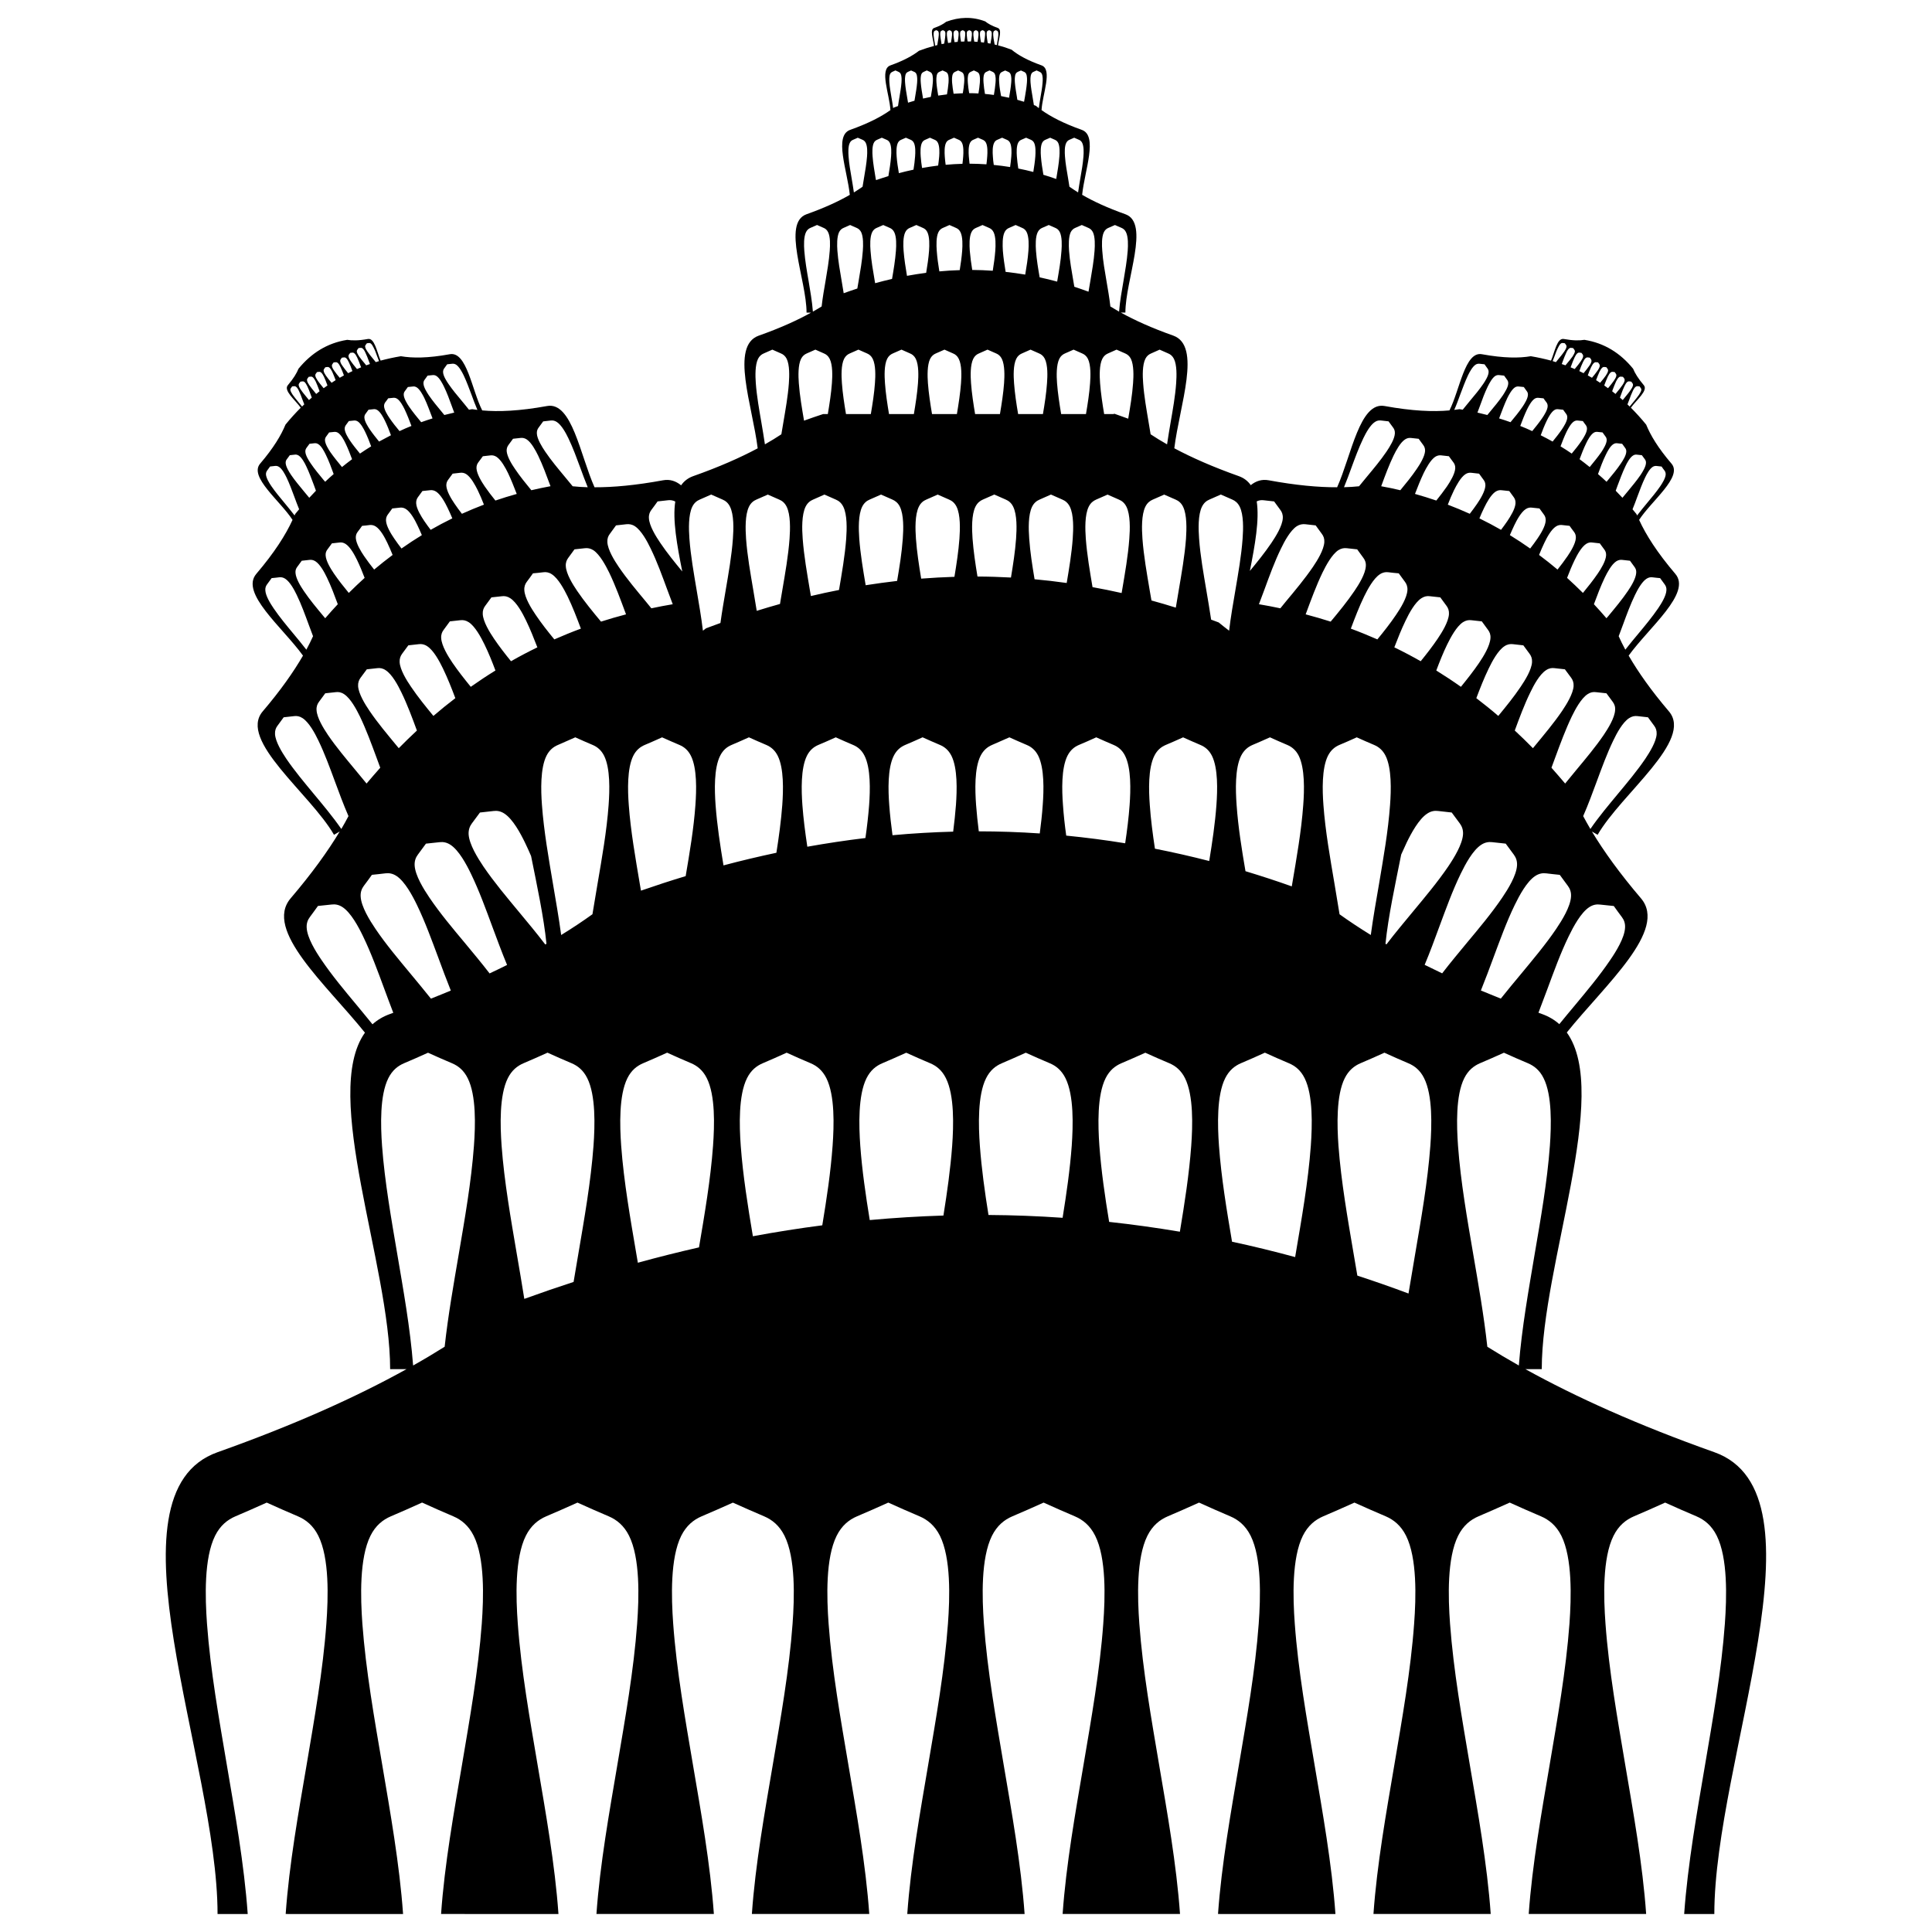 <?xml version="1.0" encoding="utf-8"?>
<!-- Generator: Adobe Illustrator 16.0.0, SVG Export Plug-In . SVG Version: 6.00 Build 0)  -->
<!DOCTYPE svg PUBLIC "-//W3C//DTD SVG 1.1//EN" "http://www.w3.org/Graphics/SVG/1.1/DTD/svg11.dtd">
<svg version="1.1" id="Layer_1" xmlns="http://www.w3.org/2000/svg" xmlns:xlink="http://www.w3.org/1999/xlink" x="0px" y="0px"
	 width="100px" height="100px" viewBox="0 0 100 100" enable-background="new 0 0 100 100" xml:space="preserve">
<path d="M39.218,23.205c-0.274-2.226-1.429-5.304,0.055-5.832c1.103-0.39,1.988-0.791,2.708-1.192l-0.234,0.001
	c0-1.697-1.285-4.636,0-5.093c0.93-0.331,1.658-0.667,2.239-1.004c-0.127-1.252-0.835-3.061,0.02-3.364
	c0.943-0.335,1.601-0.679,2.082-1.021c-0.043-0.813-0.583-2.109,0.001-2.316c0.7-0.25,1.16-0.509,1.479-0.756
	c0.257-0.098,0.516-0.181,0.776-0.25c-0.036-0.343-0.23-0.845,0.004-0.929c0.295-0.104,0.489-0.211,0.624-0.321
	c0.675-0.253,1.351-0.277,2.024-0.02c0.136,0.111,0.337,0.229,0.652,0.34c0.229,0.083,0.052,0.556,0.011,0.898
	c0.233,0.061,0.467,0.136,0.702,0.227c0.322,0.267,0.796,0.542,1.547,0.81c0.586,0.207,0.045,1.504,0.002,2.316
	c0.479,0.342,1.139,0.687,2.081,1.022c0.856,0.302,0.147,2.111,0.021,3.363c0.579,0.337,1.307,0.674,2.238,1.005
	c1.283,0.456,0,3.394,0,5.09l-0.234,0.001c0.721,0.399,1.606,0.8,2.709,1.19c1.485,0.527,0.33,3.606,0.057,5.833
	c0.904,0.483,1.998,0.966,3.335,1.441c0.271,0.096,0.473,0.255,0.622,0.468c0.271-0.219,0.578-0.317,0.93-0.252
	c1.408,0.259,2.566,0.365,3.541,0.361c0.744-1.662,1.168-4.443,2.459-4.205c1.432,0.261,2.506,0.304,3.354,0.227
	c0.537-1.052,0.797-3.073,1.681-2.908c1.139,0.208,1.932,0.205,2.53,0.103c0.36,0.06,0.705,0.136,1.047,0.227
	c0.193-0.458,0.313-1.182,0.66-1.119c0.479,0.088,0.814,0.086,1.067,0.044c1.032,0.164,1.859,0.684,2.521,1.495
	c0.093,0.228,0.258,0.503,0.554,0.853c0.235,0.273-0.374,0.759-0.668,1.165c0.274,0.276,0.539,0.567,0.79,0.876
	c0.224,0.546,0.609,1.2,1.313,2.021c0.582,0.684-1.037,1.92-1.678,2.91c0.354,0.773,0.93,1.685,1.873,2.792
	c0.852,0.996-1.348,2.758-2.414,4.233c0.487,0.842,1.155,1.795,2.082,2.884c1.283,1.501-2.459,4.26-3.688,6.39l-0.297-0.17
	c0.617,1.023,1.437,2.165,2.539,3.457c1.403,1.646-1.828,4.447-3.838,6.945c2.289,3.178-1.296,12.035-1.296,17.425l-0.847,0.001
	c2.6,1.439,5.796,2.885,9.779,4.299c6.031,2.141,0,15.938,0,23.904h-1.561c0.184-2.584,0.674-5.316,1.081-7.719
	c0.401-2.367,0.849-4.879,1.026-7.312c0.098-1.356,0.156-3.394-0.42-4.548c-0.264-0.531-0.639-0.829-1.051-1.006
	c-0.535-0.229-1.076-0.461-1.621-0.711c-0.545,0.25-1.084,0.482-1.615,0.711c-0.414,0.177-0.79,0.475-1.055,1.006
	c-0.578,1.154-0.517,3.189-0.418,4.548c0.176,2.433,0.625,4.942,1.023,7.312c0.406,2.402,0.902,5.135,1.082,7.717h-6.078
	c0.182-2.582,0.676-5.314,1.082-7.717c0.4-2.369,0.848-4.879,1.027-7.312c0.097-1.358,0.154-3.394-0.42-4.549
	c-0.267-0.53-0.641-0.828-1.055-1.005c-0.531-0.227-1.072-0.461-1.617-0.711c-0.547,0.248-1.086,0.482-1.617,0.711
	c-0.414,0.177-0.788,0.475-1.053,1.005c-0.578,1.155-0.519,3.19-0.42,4.549c0.178,2.433,0.625,4.942,1.025,7.312
	c0.406,2.401,0.898,5.135,1.081,7.717H71.09c0.182-2.582,0.674-5.314,1.081-7.717c0.399-2.369,0.849-4.879,1.024-7.311
	c0.102-1.359,0.158-3.395-0.418-4.55c-0.266-0.53-0.639-0.827-1.051-1.005c-0.533-0.229-1.074-0.461-1.621-0.711
	c-0.543,0.248-1.084,0.482-1.617,0.711c-0.413,0.177-0.787,0.475-1.053,1.006c-0.574,1.154-0.518,3.188-0.418,4.549
	c0.176,2.432,0.625,4.941,1.025,7.311c0.404,2.401,0.898,5.135,1.08,7.719l-6.078-0.002c0.184-2.584,0.676-5.314,1.082-7.717
	c0.4-2.367,0.848-4.879,1.025-7.311c0.098-1.357,0.156-3.393-0.418-4.549c-0.267-0.531-0.639-0.829-1.055-1.006
	c-0.531-0.229-1.072-0.461-1.617-0.711c-0.547,0.25-1.084,0.482-1.617,0.711c-0.416,0.177-0.788,0.475-1.055,1.006
	c-0.576,1.154-0.517,3.189-0.418,4.548c0.178,2.433,0.625,4.942,1.025,7.312c0.408,2.401,0.898,5.135,1.081,7.717h-6.076
	c0.181-2.582,0.674-5.314,1.081-7.717c0.4-2.369,0.848-4.879,1.023-7.312c0.101-1.358,0.16-3.394-0.418-4.548
	c-0.264-0.531-0.639-0.829-1.053-1.006c-0.533-0.229-1.072-0.461-1.617-0.711c-0.547,0.25-1.084,0.482-1.619,0.711
	c-0.414,0.177-0.787,0.475-1.053,1.005c-0.576,1.155-0.517,3.19-0.418,4.55c0.178,2.432,0.625,4.941,1.024,7.311
	c0.407,2.401,0.899,5.135,1.082,7.719H46.96c0.183-2.584,0.675-5.316,1.082-7.719c0.401-2.367,0.847-4.879,1.024-7.311
	c0.1-1.359,0.159-3.395-0.416-4.55c-0.267-0.53-0.641-0.828-1.054-1.005c-0.534-0.229-1.073-0.461-1.619-0.711
	c-0.546,0.25-1.085,0.482-1.619,0.711c-0.414,0.177-0.788,0.475-1.052,1.005c-0.577,1.155-0.517,3.19-0.418,4.55
	c0.177,2.432,0.624,4.941,1.025,7.311c0.406,2.401,0.899,5.135,1.08,7.717h-6.076c0.18-2.584,0.675-5.314,1.081-7.717
	c0.4-2.367,0.849-4.879,1.026-7.312c0.099-1.356,0.158-3.394-0.418-4.548c-0.266-0.531-0.639-0.829-1.054-1.006
	c-0.532-0.229-1.072-0.461-1.618-0.709c-0.545,0.248-1.086,0.48-1.619,0.709c-0.415,0.178-0.787,0.475-1.054,1.006
	c-0.574,1.154-0.515,3.189-0.417,4.548c0.176,2.433,0.624,4.942,1.024,7.312c0.408,2.401,0.899,5.133,1.082,7.717h-6.078
	c0.182-2.582,0.676-5.314,1.082-7.717c0.4-2.369,0.848-4.879,1.025-7.311c0.099-1.359,0.158-3.395-0.419-4.55
	c-0.265-0.53-0.638-0.827-1.052-1.005c-0.533-0.229-1.073-0.461-1.618-0.711c-0.546,0.25-1.086,0.481-1.619,0.711
	c-0.413,0.177-0.787,0.475-1.052,1.004c-0.577,1.156-0.519,3.191-0.418,4.55c0.176,2.433,0.625,4.942,1.025,7.312
	c0.407,2.401,0.898,5.135,1.08,7.717H22.83c0.18-2.582,0.674-5.314,1.082-7.717c0.398-2.367,0.846-4.879,1.025-7.311
	c0.098-1.359,0.158-3.395-0.419-4.549c-0.265-0.531-0.64-0.829-1.054-1.006c-0.533-0.229-1.072-0.461-1.617-0.713
	c-0.544,0.252-1.087,0.484-1.617,0.713c-0.415,0.177-0.79,0.475-1.055,1.006c-0.575,1.154-0.517,3.189-0.419,4.549
	c0.18,2.432,0.626,4.941,1.029,7.311c0.405,2.401,0.896,5.135,1.078,7.719l-6.076-0.002c0.181-2.582,0.674-5.314,1.083-7.717
	c0.399-2.367,0.848-4.879,1.023-7.312c0.099-1.358,0.161-3.394-0.417-4.548c-0.264-0.531-0.639-0.829-1.054-1.006
	c-0.532-0.229-1.072-0.461-1.617-0.711c-0.546,0.25-1.085,0.481-1.619,0.711c-0.413,0.177-0.788,0.475-1.052,1.005
	c-0.577,1.155-0.518,3.19-0.42,4.549c0.178,2.435,0.626,4.942,1.027,7.312c0.407,2.401,0.899,5.135,1.081,7.717l-1.561,0.002
	c0-7.967-6.03-21.764,0-23.904c3.984-1.415,7.18-2.857,9.781-4.299l-0.848,0.001c0-5.386-3.579-14.229-1.304-17.417
	c-2.009-2.5-5.25-5.307-3.845-6.955c1.103-1.292,1.923-2.434,2.539-3.457l-0.296,0.17c-1.228-2.13-4.97-4.889-3.688-6.39
	c0.927-1.088,1.595-2.042,2.083-2.884c-1.067-1.476-3.266-3.238-2.415-4.233c0.943-1.107,1.519-2.019,1.874-2.792
	c-0.642-0.99-2.261-2.226-1.678-2.91c0.702-0.822,1.089-1.476,1.313-2.021c0.25-0.309,0.515-0.6,0.79-0.876
	c-0.294-0.406-0.904-0.892-0.668-1.165c0.295-0.349,0.46-0.625,0.552-0.853c0.662-0.811,1.49-1.331,2.522-1.495
	c0.253,0.042,0.589,0.044,1.068-0.044c0.346-0.063,0.466,0.661,0.66,1.119c0.34-0.091,0.686-0.167,1.047-0.227
	c0.6,0.102,1.393,0.105,2.531-0.103c0.883-0.165,1.144,1.855,1.681,2.908c0.848,0.077,1.922,0.034,3.354-0.227
	c1.291-0.239,1.715,2.543,2.459,4.205c0.974,0.004,2.133-0.102,3.542-0.361c0.356-0.066,0.666,0.036,0.939,0.26
	c0.15-0.216,0.355-0.379,0.628-0.476C37.22,24.172,38.313,23.688,39.218,23.205L39.218,23.205z M65.047,25.951
	c0.146,0.943-0.086,2.254-0.355,3.602c0.385-0.466,0.776-0.95,1.113-1.447c0.235-0.35,0.569-0.885,0.592-1.281
	c0.012-0.184-0.043-0.32-0.125-0.429c-0.105-0.146-0.217-0.291-0.324-0.442c-0.186-0.019-0.364-0.039-0.54-0.061
	C65.293,25.879,65.171,25.89,65.047,25.951L65.047,25.951z M72.525,44.233c-0.316,1.584-0.668,3.2-0.813,4.617l0.051,0.03
	c0.451-0.593,0.936-1.167,1.371-1.695c0.614-0.741,1.274-1.525,1.824-2.333c0.307-0.455,0.734-1.149,0.768-1.665
	c0.014-0.238-0.058-0.418-0.164-0.563c-0.142-0.185-0.28-0.375-0.422-0.569c-0.238-0.023-0.474-0.053-0.707-0.079
	c-0.178-0.022-0.365,0.004-0.563,0.138c-0.432,0.284-0.822,1.006-1.061,1.498C72.713,43.816,72.617,44.023,72.525,44.233
	L72.525,44.233z M73.74,49.94c0.293,0.146,0.596,0.293,0.906,0.44c0.426-0.554,0.875-1.088,1.283-1.584
	c0.616-0.738,1.274-1.521,1.825-2.333c0.306-0.452,0.735-1.147,0.767-1.665c0.014-0.237-0.057-0.414-0.164-0.56
	c-0.141-0.187-0.279-0.377-0.422-0.572c-0.238-0.023-0.473-0.049-0.703-0.076c-0.18-0.021-0.369,0.007-0.565,0.136
	c-0.437,0.285-0.821,1.005-1.06,1.497c-0.428,0.879-0.773,1.842-1.11,2.748C74.268,48.593,74.02,49.275,73.74,49.94L73.74,49.94z
	 M76.65,51.268c0.336,0.141,0.68,0.279,1.031,0.42c0.353-0.444,0.713-0.875,1.045-1.274C79.34,49.67,80,48.89,80.548,48.08
	c0.308-0.455,0.736-1.149,0.767-1.666c0.018-0.236-0.055-0.417-0.162-0.561c-0.141-0.185-0.28-0.375-0.42-0.571
	c-0.238-0.022-0.474-0.051-0.703-0.078c-0.18-0.021-0.37,0.005-0.57,0.139c-0.432,0.285-0.818,1.005-1.057,1.497
	c-0.428,0.879-0.772,1.842-1.11,2.744C77.096,50.117,76.883,50.693,76.65,51.268L76.65,51.268z M79.63,52.418l0.172,0.063
	c0.355,0.125,0.655,0.305,0.908,0.529c0.274-0.341,0.554-0.67,0.812-0.982c0.617-0.741,1.273-1.525,1.821-2.335
	c0.31-0.452,0.739-1.148,0.769-1.666c0.016-0.237-0.055-0.415-0.164-0.559c-0.139-0.188-0.281-0.377-0.418-0.573
	c-0.238-0.022-0.475-0.05-0.705-0.074c-0.182-0.023-0.369,0.003-0.569,0.136c-0.431,0.284-0.817,1.005-1.056,1.497
	c-0.428,0.879-0.775,1.841-1.111,2.748C79.941,51.589,79.79,52.001,79.63,52.418L79.63,52.418z M84.35,21.043
	c0.07-0.088,0.144-0.174,0.209-0.253c0.092-0.114,0.194-0.236,0.276-0.356c0.047-0.074,0.114-0.18,0.122-0.257
	c0-0.039-0.012-0.063-0.027-0.086c-0.021-0.031-0.043-0.059-0.066-0.091c-0.032-0.003-0.07-0.006-0.106-0.011
	c-0.026-0.001-0.055,0.001-0.087,0.023c-0.066,0.042-0.128,0.154-0.16,0.23c-0.066,0.135-0.121,0.282-0.171,0.42
	c-0.034,0.084-0.065,0.179-0.103,0.268C84.273,20.968,84.314,21.005,84.35,21.043L84.35,21.043z M83.992,20.707
	c0.046-0.057,0.091-0.114,0.135-0.166c0.094-0.115,0.196-0.233,0.277-0.36c0.049-0.068,0.115-0.174,0.121-0.254
	c0.002-0.038-0.01-0.063-0.026-0.087c-0.021-0.026-0.044-0.059-0.065-0.087c-0.033-0.002-0.07-0.009-0.107-0.014
	c-0.026-0.001-0.055,0.002-0.088,0.021c-0.063,0.043-0.125,0.156-0.159,0.231c-0.067,0.134-0.121,0.282-0.171,0.423
	c-0.02,0.05-0.039,0.108-0.061,0.165C83.895,20.622,83.941,20.663,83.992,20.707L83.992,20.707z M83.618,20.391l0.079-0.098
	c0.094-0.112,0.195-0.234,0.279-0.36c0.047-0.068,0.113-0.175,0.116-0.255c0.005-0.034-0.008-0.065-0.022-0.086
	c-0.022-0.029-0.045-0.056-0.066-0.087c-0.036-0.003-0.07-0.008-0.105-0.01c-0.027-0.004-0.061,0-0.088,0.021
	c-0.066,0.043-0.127,0.153-0.164,0.227c-0.066,0.138-0.117,0.288-0.172,0.424l-0.029,0.086
	C83.504,20.296,83.559,20.342,83.618,20.391L83.618,20.391z M83.229,20.093l0.039-0.045c0.094-0.116,0.195-0.234,0.279-0.36
	c0.047-0.07,0.113-0.178,0.117-0.256c0-0.037-0.01-0.063-0.025-0.085c-0.021-0.031-0.043-0.061-0.063-0.089
	c-0.038-0.006-0.071-0.01-0.108-0.012c-0.025-0.003-0.058,0.001-0.086,0.021c-0.066,0.043-0.127,0.153-0.164,0.23
	c-0.066,0.136-0.117,0.283-0.172,0.424l-0.011,0.031C83.1,19.998,83.165,20.043,83.229,20.093L83.229,20.093z M82.824,19.814
	l0.012-0.018c0.096-0.111,0.197-0.234,0.282-0.358c0.047-0.07,0.112-0.177,0.116-0.256c0.002-0.039-0.006-0.064-0.025-0.087
	c-0.021-0.028-0.042-0.059-0.063-0.088c-0.037-0.002-0.072-0.005-0.109-0.013c-0.026-0.002-0.057,0.002-0.086,0.021
	c-0.065,0.044-0.127,0.157-0.163,0.231c-0.065,0.137-0.119,0.284-0.172,0.423l-0.003,0.008
	C82.682,19.72,82.756,19.768,82.824,19.814L82.824,19.814z M82.402,19.555l0.002-0.007c0.097-0.114,0.197-0.235,0.281-0.359
	c0.051-0.069,0.114-0.176,0.121-0.254c0-0.037-0.01-0.064-0.025-0.088c-0.022-0.029-0.043-0.057-0.066-0.089
	c-0.037-0.002-0.074-0.007-0.105-0.009c-0.031-0.003-0.059,0-0.088,0.021c-0.066,0.043-0.127,0.154-0.164,0.23
	c-0.066,0.135-0.121,0.284-0.17,0.42l-0.004,0.011C82.256,19.472,82.331,19.514,82.402,19.555L82.402,19.555z M81.965,19.316
	l0.012-0.014c0.098-0.116,0.193-0.235,0.279-0.361c0.051-0.068,0.115-0.175,0.12-0.254c0.001-0.038-0.011-0.064-0.024-0.088
	c-0.021-0.028-0.043-0.058-0.063-0.086c-0.039-0.004-0.076-0.009-0.108-0.014c-0.031-0.001-0.06,0.002-0.09,0.021
	c-0.066,0.044-0.124,0.153-0.16,0.231c-0.066,0.134-0.123,0.282-0.172,0.424l-0.016,0.032
	C81.818,19.246,81.891,19.281,81.965,19.316L81.965,19.316z M81.506,19.101l0.041-0.049c0.096-0.113,0.194-0.234,0.28-0.36
	c0.045-0.069,0.114-0.175,0.118-0.256c0.002-0.034-0.012-0.063-0.023-0.086c-0.021-0.027-0.044-0.057-0.064-0.085
	c-0.037-0.005-0.074-0.008-0.111-0.014c-0.025-0.004-0.055,0.002-0.087,0.023c-0.066,0.043-0.124,0.153-0.16,0.227
	c-0.065,0.139-0.122,0.287-0.172,0.425l-0.033,0.087C81.365,19.043,81.436,19.071,81.506,19.101L81.506,19.101z M81.029,18.909
	l0.087-0.106c0.094-0.111,0.194-0.234,0.282-0.355c0.045-0.071,0.109-0.179,0.119-0.255c0-0.039-0.013-0.065-0.027-0.087
	c-0.023-0.032-0.045-0.059-0.066-0.09c-0.033-0.003-0.072-0.007-0.107-0.011c-0.026-0.003-0.055,0-0.088,0.021
	c-0.064,0.043-0.127,0.154-0.16,0.231c-0.065,0.135-0.12,0.282-0.172,0.422c-0.02,0.051-0.039,0.109-0.061,0.164
	C80.9,18.863,80.966,18.885,81.029,18.909L81.029,18.909z M80.534,18.744c0.05-0.064,0.104-0.128,0.151-0.188
	c0.094-0.114,0.197-0.234,0.28-0.36c0.048-0.068,0.111-0.175,0.118-0.255c0.004-0.038-0.008-0.064-0.025-0.088
	c-0.022-0.026-0.045-0.058-0.064-0.087c-0.034-0.002-0.072-0.006-0.108-0.013c-0.026-0.002-0.054,0.002-0.088,0.021
	c-0.063,0.043-0.125,0.157-0.159,0.232c-0.068,0.133-0.121,0.282-0.172,0.421c-0.031,0.085-0.064,0.176-0.101,0.264
	C80.421,18.71,80.479,18.726,80.534,18.744L80.534,18.744z M84.734,26.681c0.178-0.233,0.365-0.457,0.535-0.664
	c0.226-0.272,0.465-0.555,0.668-0.852c0.109-0.162,0.267-0.416,0.279-0.604c0.002-0.087-0.021-0.152-0.063-0.206
	c-0.053-0.066-0.102-0.137-0.15-0.207c-0.088-0.009-0.174-0.018-0.258-0.029c-0.064-0.007-0.137,0.002-0.208,0.051
	c-0.156,0.102-0.3,0.368-0.386,0.546c-0.154,0.319-0.281,0.67-0.405,0.999c-0.076,0.205-0.154,0.427-0.247,0.646
	c0.07,0.082,0.139,0.164,0.204,0.247C84.715,26.631,84.727,26.655,84.734,26.681L84.734,26.681z M83.977,25.765
	c0.094-0.116,0.188-0.227,0.277-0.334c0.223-0.272,0.463-0.555,0.664-0.851c0.109-0.167,0.266-0.419,0.277-0.61
	c0.007-0.085-0.02-0.15-0.059-0.201c-0.05-0.066-0.104-0.14-0.154-0.208c-0.086-0.008-0.172-0.02-0.256-0.028
	c-0.065-0.011-0.134,0.001-0.207,0.049c-0.158,0.104-0.301,0.365-0.386,0.547c-0.155,0.321-0.28,0.67-0.405,0.997
	c-0.029,0.091-0.065,0.182-0.099,0.274C83.746,25.521,83.859,25.64,83.977,25.765L83.977,25.765z M83.154,24.936l0.08-0.094
	c0.227-0.273,0.465-0.556,0.662-0.852c0.113-0.165,0.271-0.417,0.28-0.606c0.007-0.085-0.021-0.151-0.062-0.205
	c-0.051-0.067-0.1-0.136-0.152-0.208c-0.087-0.007-0.171-0.017-0.257-0.028c-0.063-0.007-0.132,0.001-0.204,0.051
	c-0.16,0.102-0.299,0.368-0.385,0.546c-0.159,0.32-0.284,0.667-0.404,0.998C82.863,24.667,83.012,24.8,83.154,24.936L83.154,24.936z
	 M82.283,24.174c0.203-0.249,0.416-0.506,0.6-0.77c0.111-0.167,0.266-0.42,0.279-0.61c0.003-0.087-0.021-0.15-0.063-0.202
	c-0.053-0.067-0.102-0.14-0.152-0.21c-0.086-0.007-0.172-0.017-0.256-0.027c-0.065-0.009-0.139,0.002-0.209,0.048
	c-0.155,0.105-0.301,0.366-0.385,0.547c-0.129,0.262-0.236,0.545-0.338,0.818C81.936,23.899,82.109,24.034,82.283,24.174
	L82.283,24.174z M81.352,23.477c0.178-0.213,0.356-0.434,0.51-0.663c0.111-0.166,0.269-0.417,0.279-0.605
	c0.006-0.086-0.021-0.15-0.06-0.206c-0.05-0.066-0.104-0.135-0.153-0.209c-0.086-0.007-0.172-0.015-0.256-0.026
	c-0.066-0.008-0.134,0-0.209,0.048c-0.154,0.103-0.298,0.369-0.385,0.547c-0.112,0.235-0.212,0.488-0.305,0.739
	C80.971,23.221,81.162,23.348,81.352,23.477L81.352,23.477z M80.363,22.855c0.164-0.201,0.332-0.412,0.479-0.628
	c0.11-0.166,0.27-0.419,0.279-0.608c0.005-0.088-0.021-0.152-0.061-0.201c-0.051-0.07-0.1-0.141-0.152-0.21
	c-0.088-0.008-0.174-0.018-0.258-0.027c-0.064-0.01-0.135,0.001-0.203,0.048c-0.16,0.106-0.301,0.367-0.387,0.546
	c-0.119,0.243-0.22,0.5-0.313,0.754C79.957,22.634,80.16,22.742,80.363,22.855L80.363,22.855z M79.307,22.314
	c0.182-0.22,0.36-0.444,0.519-0.675c0.112-0.167,0.271-0.419,0.28-0.606c0.004-0.087-0.021-0.151-0.06-0.206
	c-0.054-0.067-0.104-0.136-0.153-0.209c-0.086-0.007-0.172-0.016-0.256-0.026c-0.066-0.007-0.138,0.002-0.209,0.049
	c-0.156,0.104-0.299,0.369-0.386,0.546c-0.132,0.275-0.247,0.574-0.354,0.86C78.898,22.13,79.104,22.218,79.307,22.314
	L79.307,22.314z M78.184,21.853c0.213-0.257,0.437-0.525,0.623-0.801c0.111-0.165,0.269-0.421,0.278-0.609
	c0.006-0.087-0.021-0.151-0.062-0.201c-0.049-0.071-0.102-0.14-0.151-0.21c-0.087-0.011-0.172-0.018-0.257-0.026
	c-0.064-0.01-0.133,0.001-0.207,0.047c-0.156,0.105-0.299,0.367-0.387,0.544c-0.153,0.322-0.279,0.673-0.405,1.001l-0.021,0.059
	C77.795,21.718,77.991,21.783,78.184,21.853L78.184,21.853z M76.984,21.481l0.139-0.169c0.225-0.271,0.465-0.556,0.665-0.85
	c0.108-0.168,0.271-0.421,0.278-0.606c0.007-0.086-0.021-0.152-0.062-0.204c-0.048-0.07-0.101-0.138-0.153-0.211
	c-0.086-0.007-0.172-0.018-0.256-0.026c-0.063-0.008-0.135,0.002-0.205,0.047c-0.158,0.105-0.298,0.369-0.387,0.549
	c-0.156,0.32-0.283,0.668-0.402,1c-0.041,0.11-0.084,0.224-0.129,0.344C76.646,21.396,76.816,21.438,76.984,21.481L76.984,21.481z
	 M75.71,21.206c0.134-0.17,0.271-0.332,0.394-0.482c0.227-0.269,0.467-0.557,0.666-0.849c0.112-0.166,0.271-0.418,0.28-0.607
	c0.005-0.086-0.021-0.151-0.062-0.203c-0.053-0.07-0.104-0.139-0.15-0.209c-0.089-0.011-0.175-0.019-0.258-0.028
	c-0.064-0.008-0.137,0.003-0.208,0.049c-0.156,0.105-0.3,0.366-0.386,0.544c-0.153,0.321-0.28,0.673-0.405,1.001
	c-0.091,0.251-0.192,0.529-0.31,0.794c0.096-0.01,0.188-0.025,0.274-0.037C75.602,21.186,75.654,21.194,75.71,21.206L75.71,21.206z
	 M84.127,33.627c0.225-0.29,0.463-0.576,0.68-0.835c0.344-0.414,0.709-0.853,1.017-1.304c0.172-0.254,0.413-0.643,0.429-0.929
	c0.012-0.136-0.031-0.232-0.091-0.314c-0.078-0.104-0.155-0.21-0.235-0.321c-0.132-0.013-0.262-0.024-0.391-0.042
	c-0.104-0.014-0.207,0.003-0.319,0.078c-0.239,0.16-0.458,0.561-0.591,0.837c-0.238,0.492-0.434,1.028-0.62,1.535
	c-0.069,0.19-0.146,0.393-0.223,0.598C83.88,33.154,83.997,33.384,84.127,33.627L84.127,33.627z M83.15,32l0.095-0.11
	c0.342-0.413,0.71-0.85,1.017-1.305c0.172-0.252,0.409-0.64,0.428-0.932c0.013-0.131-0.029-0.231-0.09-0.311
	c-0.08-0.104-0.154-0.21-0.232-0.318c-0.135-0.015-0.266-0.031-0.396-0.044c-0.101-0.013-0.205,0.003-0.316,0.074
	c-0.243,0.161-0.459,0.565-0.592,0.838c-0.213,0.443-0.392,0.923-0.563,1.382C82.721,31.511,82.938,31.752,83.15,32L83.15,32z
	 M81.932,30.69c0.268-0.324,0.534-0.662,0.769-1.004c0.173-0.254,0.409-0.642,0.43-0.932c0.009-0.132-0.03-0.233-0.093-0.313
	c-0.077-0.103-0.153-0.208-0.234-0.317c-0.132-0.016-0.265-0.03-0.394-0.044c-0.099-0.015-0.205,0.003-0.316,0.076
	c-0.243,0.162-0.458,0.56-0.592,0.835c-0.144,0.298-0.272,0.611-0.39,0.92C81.391,30.164,81.661,30.421,81.932,30.69L81.932,30.69z
	 M80.617,29.481c0.181-0.227,0.357-0.459,0.521-0.699c0.172-0.253,0.409-0.642,0.428-0.931c0.008-0.131-0.029-0.232-0.09-0.314
	c-0.078-0.103-0.16-0.209-0.235-0.319c-0.134-0.011-0.267-0.027-0.396-0.043c-0.099-0.01-0.205,0.005-0.314,0.078
	c-0.244,0.159-0.461,0.561-0.592,0.837c-0.101,0.206-0.19,0.42-0.277,0.634C79.986,28.965,80.305,29.219,80.617,29.481
	L80.617,29.481z M79.202,28.391c0.132-0.17,0.256-0.339,0.375-0.512c0.172-0.251,0.411-0.641,0.428-0.928
	c0.007-0.133-0.03-0.233-0.091-0.314c-0.078-0.105-0.158-0.211-0.232-0.319c-0.139-0.013-0.27-0.028-0.396-0.043
	c-0.098-0.012-0.204,0.002-0.317,0.078c-0.239,0.158-0.458,0.56-0.589,0.835c-0.08,0.167-0.156,0.337-0.229,0.51
	C78.507,27.917,78.857,28.148,79.202,28.391L79.202,28.391z M77.693,27.424c0.109-0.146,0.221-0.295,0.322-0.445
	c0.17-0.253,0.411-0.639,0.428-0.929c0.007-0.136-0.033-0.233-0.09-0.314c-0.08-0.104-0.158-0.21-0.234-0.32
	c-0.137-0.014-0.268-0.026-0.396-0.042c-0.1-0.013-0.205,0.004-0.318,0.077c-0.238,0.161-0.456,0.562-0.588,0.837
	c-0.086,0.175-0.166,0.356-0.243,0.543C76.954,27.016,77.327,27.215,77.693,27.424L77.693,27.424z M76.076,26.594
	c0.131-0.17,0.258-0.342,0.378-0.517c0.172-0.252,0.409-0.64,0.429-0.932c0.008-0.131-0.033-0.231-0.094-0.31
	c-0.076-0.104-0.155-0.211-0.232-0.318c-0.137-0.015-0.267-0.031-0.395-0.045c-0.104-0.013-0.208,0.002-0.316,0.075
	c-0.242,0.162-0.457,0.565-0.592,0.837c-0.115,0.24-0.222,0.486-0.316,0.737C75.322,26.268,75.702,26.425,76.076,26.594
	L76.076,26.594z M74.343,25.908c0.192-0.237,0.38-0.484,0.552-0.731c0.17-0.253,0.408-0.64,0.428-0.933
	c0.007-0.131-0.033-0.231-0.096-0.313c-0.074-0.102-0.153-0.207-0.234-0.317C74.859,23.6,74.73,23.586,74.6,23.57
	c-0.101-0.013-0.207,0.005-0.317,0.076c-0.239,0.163-0.455,0.561-0.591,0.836c-0.166,0.348-0.313,0.719-0.453,1.083
	C73.613,25.671,73.98,25.784,74.343,25.908L74.343,25.908z M72.48,25.374c0.293-0.355,0.594-0.721,0.85-1.101
	c0.172-0.249,0.411-0.64,0.432-0.928c0.004-0.133-0.035-0.233-0.097-0.313c-0.075-0.104-0.155-0.212-0.235-0.32
	c-0.132-0.011-0.264-0.026-0.392-0.043c-0.101-0.011-0.207,0.003-0.317,0.078c-0.24,0.159-0.457,0.561-0.592,0.838
	c-0.236,0.491-0.434,1.027-0.621,1.535l-0.017,0.048C71.825,25.228,72.154,25.295,72.48,25.374L72.48,25.374z M70.344,25.169
	C70.48,25,70.62,24.835,70.75,24.675c0.343-0.413,0.712-0.851,1.018-1.304c0.17-0.253,0.412-0.641,0.43-0.929
	c0.009-0.132-0.03-0.231-0.092-0.313c-0.078-0.106-0.155-0.212-0.235-0.32c-0.132-0.013-0.265-0.028-0.392-0.045
	c-0.102-0.01-0.207,0.003-0.317,0.079c-0.24,0.158-0.46,0.559-0.593,0.834c-0.238,0.493-0.435,1.031-0.621,1.537
	c-0.115,0.316-0.241,0.663-0.383,1.004C69.839,25.211,70.096,25.197,70.344,25.169L70.344,25.169z M82.318,42.908
	c0.439-0.641,0.975-1.274,1.438-1.834c0.475-0.571,0.979-1.173,1.402-1.794c0.234-0.351,0.566-0.885,0.59-1.282
	c0.009-0.185-0.043-0.32-0.126-0.43c-0.106-0.145-0.216-0.292-0.323-0.441c-0.186-0.018-0.363-0.039-0.543-0.061
	c-0.138-0.017-0.281,0.004-0.436,0.106c-0.336,0.22-0.633,0.772-0.814,1.151c-0.328,0.679-0.597,1.417-0.854,2.112
	c-0.211,0.571-0.442,1.204-0.707,1.807C82.061,42.459,82.184,42.679,82.318,42.908L82.318,42.908z M81.012,40.556
	c0.202-0.251,0.403-0.494,0.594-0.723c0.475-0.573,0.981-1.173,1.404-1.795c0.236-0.351,0.565-0.885,0.588-1.28
	c0.016-0.186-0.041-0.32-0.125-0.433c-0.107-0.142-0.217-0.29-0.324-0.44c-0.183-0.017-0.362-0.038-0.541-0.059
	c-0.141-0.019-0.283,0.002-0.438,0.106c-0.33,0.218-0.629,0.771-0.813,1.149c-0.326,0.68-0.598,1.418-0.854,2.114
	c-0.065,0.175-0.132,0.359-0.2,0.542C80.542,40.005,80.775,40.278,81.012,40.556L81.012,40.556z M79.344,38.726l0.11-0.133
	c0.473-0.574,0.979-1.174,1.403-1.798c0.235-0.35,0.565-0.885,0.592-1.279c0.011-0.184-0.043-0.321-0.126-0.435
	c-0.107-0.14-0.218-0.288-0.325-0.438c-0.184-0.017-0.365-0.038-0.541-0.06c-0.137-0.018-0.284,0.003-0.436,0.107
	c-0.334,0.217-0.633,0.771-0.814,1.151c-0.309,0.631-0.563,1.319-0.803,1.971C78.723,38.109,79.037,38.412,79.344,38.726
	L79.344,38.726z M77.551,37.056c0.399-0.485,0.807-0.985,1.155-1.504c0.235-0.346,0.567-0.882,0.592-1.279
	c0.011-0.182-0.043-0.319-0.127-0.432c-0.106-0.14-0.215-0.287-0.323-0.438c-0.185-0.019-0.363-0.039-0.541-0.061
	c-0.139-0.016-0.283,0.003-0.438,0.107c-0.334,0.219-0.631,0.772-0.813,1.151c-0.24,0.493-0.445,1.018-0.642,1.537
	C76.8,36.432,77.182,36.737,77.551,37.056L77.551,37.056z M75.617,35.549c0.326-0.401,0.652-0.813,0.941-1.238
	c0.235-0.346,0.563-0.882,0.588-1.281c0.014-0.182-0.043-0.32-0.127-0.429c-0.106-0.143-0.215-0.289-0.321-0.439
	c-0.183-0.018-0.365-0.039-0.541-0.06c-0.142-0.017-0.284,0.005-0.439,0.106c-0.329,0.219-0.627,0.772-0.813,1.152
	c-0.209,0.43-0.391,0.887-0.563,1.345C74.771,34.971,75.198,35.253,75.617,35.549L75.617,35.549z M73.535,34.225
	c0.302-0.372,0.604-0.759,0.872-1.155c0.235-0.347,0.565-0.881,0.591-1.281c0.011-0.181-0.042-0.32-0.126-0.43
	c-0.106-0.145-0.216-0.288-0.323-0.44c-0.185-0.017-0.367-0.038-0.542-0.059c-0.139-0.019-0.282,0.004-0.437,0.105
	c-0.334,0.219-0.633,0.772-0.814,1.152c-0.217,0.444-0.404,0.92-0.586,1.389C72.633,33.731,73.087,33.97,73.535,34.225
	L73.535,34.225z M71.292,33.095c0.337-0.409,0.671-0.833,0.964-1.267c0.236-0.347,0.568-0.88,0.592-1.28
	c0.012-0.182-0.043-0.321-0.127-0.432c-0.107-0.143-0.215-0.289-0.322-0.44c-0.186-0.015-0.363-0.035-0.541-0.057
	c-0.14-0.017-0.285,0.004-0.438,0.107c-0.332,0.218-0.63,0.771-0.814,1.148c-0.258,0.533-0.477,1.106-0.687,1.664
	C70.385,32.71,70.842,32.898,71.292,33.095L71.292,33.095z M68.875,32.175c0.423-0.506,0.859-1.038,1.232-1.589
	c0.236-0.346,0.564-0.88,0.588-1.279c0.014-0.185-0.043-0.321-0.127-0.432c-0.107-0.143-0.215-0.291-0.321-0.441
	c-0.183-0.017-0.365-0.036-0.54-0.059c-0.143-0.015-0.283,0.006-0.439,0.105c-0.33,0.223-0.629,0.776-0.813,1.152
	c-0.327,0.68-0.597,1.419-0.854,2.113l-0.02,0.054C68.02,31.914,68.449,32.04,68.875,32.175L68.875,32.175z M66.271,31.486
	l0.28-0.345c0.476-0.571,0.98-1.172,1.406-1.796c0.235-0.346,0.563-0.88,0.59-1.281c0.011-0.184-0.043-0.32-0.127-0.429
	c-0.106-0.144-0.214-0.29-0.321-0.441c-0.188-0.018-0.367-0.039-0.543-0.061c-0.14-0.012-0.285,0.008-0.438,0.106
	c-0.333,0.222-0.633,0.775-0.813,1.152c-0.332,0.678-0.599,1.419-0.854,2.113c-0.097,0.249-0.188,0.507-0.289,0.771
	C65.537,31.338,65.904,31.408,66.271,31.486L66.271,31.486z M60.407,23c0.057-0.394,0.124-0.783,0.185-1.144
	c0.113-0.655,0.239-1.35,0.286-2.024c0.026-0.375,0.044-0.938-0.116-1.26c-0.074-0.146-0.177-0.229-0.291-0.276
	c-0.147-0.063-0.298-0.128-0.449-0.198c-0.15,0.07-0.301,0.134-0.445,0.198c-0.116,0.049-0.221,0.131-0.293,0.276
	c-0.159,0.321-0.145,0.884-0.115,1.26c0.048,0.674,0.174,1.369,0.283,2.024l0.104,0.623C59.816,22.652,60.1,22.826,60.407,23
	L60.407,23z M58.396,21.671c0.103-0.601,0.209-1.229,0.252-1.84c0.028-0.375,0.043-0.938-0.114-1.261
	c-0.074-0.144-0.179-0.226-0.292-0.275c-0.146-0.063-0.297-0.128-0.449-0.198c-0.148,0.07-0.299,0.133-0.445,0.198
	c-0.113,0.049-0.219,0.131-0.291,0.276c-0.162,0.321-0.145,0.884-0.117,1.26c0.039,0.53,0.123,1.074,0.211,1.6h0.511v-0.023
	C57.904,21.492,58.15,21.579,58.396,21.671L58.396,21.671z M56.21,21.431c0.089-0.526,0.175-1.07,0.212-1.6
	c0.029-0.375,0.046-0.938-0.113-1.261c-0.074-0.144-0.178-0.226-0.293-0.275c-0.147-0.063-0.295-0.128-0.447-0.198
	c-0.151,0.07-0.301,0.135-0.448,0.198c-0.114,0.049-0.218,0.131-0.291,0.276c-0.159,0.321-0.146,0.884-0.118,1.26
	c0.04,0.53,0.125,1.074,0.213,1.6H56.21L56.21,21.431z M53.982,21.431c0.09-0.526,0.174-1.07,0.211-1.6
	c0.029-0.375,0.045-0.938-0.113-1.26c-0.073-0.146-0.178-0.228-0.292-0.276c-0.147-0.064-0.296-0.128-0.448-0.198
	c-0.15,0.07-0.301,0.135-0.447,0.198c-0.115,0.049-0.219,0.131-0.291,0.276c-0.16,0.321-0.144,0.884-0.115,1.26
	c0.039,0.53,0.121,1.074,0.211,1.6H53.982L53.982,21.431z M51.757,21.431c0.089-0.526,0.175-1.07,0.214-1.6
	c0.026-0.375,0.041-0.938-0.117-1.26c-0.074-0.146-0.178-0.229-0.291-0.276c-0.146-0.064-0.297-0.128-0.449-0.198
	c-0.151,0.07-0.299,0.135-0.447,0.198c-0.116,0.048-0.22,0.131-0.291,0.275c-0.16,0.323-0.143,0.886-0.116,1.261
	c0.039,0.53,0.123,1.074,0.211,1.6H51.757L51.757,21.431z M49.529,21.431c0.088-0.526,0.173-1.07,0.213-1.6
	c0.027-0.375,0.045-0.938-0.118-1.26c-0.071-0.146-0.175-0.228-0.291-0.276c-0.148-0.063-0.296-0.128-0.447-0.198
	c-0.152,0.07-0.301,0.135-0.449,0.198c-0.114,0.048-0.217,0.131-0.292,0.276c-0.158,0.321-0.143,0.884-0.116,1.26
	c0.04,0.53,0.124,1.074,0.212,1.6H49.529L49.529,21.431z M47.302,21.431c0.088-0.526,0.174-1.07,0.213-1.6
	c0.027-0.375,0.044-0.938-0.115-1.26c-0.074-0.146-0.178-0.228-0.293-0.276c-0.146-0.063-0.296-0.128-0.447-0.198
	c-0.151,0.07-0.301,0.134-0.449,0.198c-0.114,0.049-0.217,0.131-0.291,0.276c-0.159,0.321-0.142,0.884-0.114,1.26
	c0.038,0.53,0.121,1.074,0.209,1.6H47.302L47.302,21.431z M45.074,21.431c0.089-0.526,0.176-1.07,0.213-1.6
	c0.029-0.375,0.044-0.938-0.116-1.26c-0.073-0.146-0.177-0.228-0.291-0.276c-0.147-0.064-0.298-0.128-0.448-0.198
	c-0.152,0.07-0.302,0.133-0.449,0.198c-0.114,0.049-0.217,0.131-0.292,0.275c-0.159,0.323-0.143,0.886-0.114,1.261
	c0.038,0.53,0.123,1.074,0.211,1.6H45.074L45.074,21.431z M42.848,21.431c0.088-0.526,0.173-1.07,0.212-1.6
	c0.027-0.375,0.045-0.938-0.117-1.26c-0.074-0.146-0.177-0.228-0.292-0.276c-0.146-0.063-0.297-0.128-0.447-0.198
	c-0.15,0.07-0.302,0.135-0.448,0.198c-0.114,0.049-0.217,0.131-0.292,0.276c-0.16,0.321-0.145,0.884-0.117,1.26
	c0.047,0.646,0.163,1.311,0.27,1.942c0.331-0.12,0.661-0.235,0.991-0.342H42.848L42.848,21.431z M40.443,22.479
	c0.035-0.213,0.072-0.423,0.105-0.624c0.111-0.655,0.236-1.35,0.284-2.024c0.027-0.375,0.043-0.938-0.114-1.26
	c-0.074-0.146-0.177-0.228-0.293-0.276c-0.147-0.064-0.295-0.128-0.448-0.198c-0.151,0.07-0.3,0.133-0.448,0.198
	c-0.114,0.049-0.218,0.131-0.292,0.275c-0.159,0.323-0.144,0.886-0.117,1.261c0.049,0.674,0.175,1.369,0.287,2.024
	c0.061,0.361,0.128,0.75,0.185,1.144C39.898,22.826,40.182,22.652,40.443,22.479L40.443,22.479z M19.28,53.018
	c0.254-0.229,0.557-0.41,0.917-0.537l0.159-0.059c-0.162-0.419-0.313-0.832-0.459-1.223c-0.335-0.906-0.684-1.868-1.111-2.748
	c-0.237-0.492-0.625-1.212-1.055-1.497c-0.201-0.132-0.389-0.159-0.57-0.136c-0.23,0.024-0.466,0.052-0.704,0.074
	c-0.138,0.196-0.28,0.385-0.418,0.573c-0.109,0.145-0.18,0.322-0.165,0.559c0.029,0.517,0.458,1.213,0.768,1.666
	c0.548,0.81,1.206,1.594,1.822,2.335C18.723,52.342,19.002,52.673,19.28,53.018L19.28,53.018z M22.304,51.689
	c0.353-0.139,0.696-0.277,1.03-0.418c-0.232-0.576-0.444-1.153-0.642-1.688c-0.338-0.902-0.684-1.864-1.111-2.744
	c-0.238-0.492-0.625-1.212-1.056-1.497c-0.201-0.134-0.392-0.16-0.57-0.139c-0.231,0.027-0.466,0.056-0.705,0.078
	c-0.138,0.195-0.28,0.386-0.419,0.571c-0.108,0.144-0.179,0.325-0.163,0.561c0.031,0.516,0.459,1.211,0.767,1.666
	c0.547,0.81,1.208,1.59,1.823,2.333C21.59,50.814,21.952,51.245,22.304,51.689L22.304,51.689z M25.341,50.384
	c0.311-0.146,0.612-0.292,0.905-0.438c-0.278-0.667-0.527-1.351-0.76-1.974c-0.335-0.905-0.683-1.868-1.11-2.748
	c-0.237-0.492-0.624-1.212-1.059-1.497c-0.197-0.129-0.387-0.157-0.565-0.136c-0.231,0.026-0.466,0.053-0.705,0.076
	c-0.141,0.195-0.281,0.385-0.421,0.572c-0.108,0.146-0.177,0.323-0.164,0.56c0.031,0.517,0.461,1.213,0.767,1.665
	c0.55,0.812,1.208,1.595,1.825,2.333C24.463,49.293,24.915,49.829,25.341,50.384L25.341,50.384z M28.223,48.886l0.063-0.036
	c-0.143-1.394-0.483-2.981-0.797-4.542c-0.101-0.236-0.206-0.468-0.316-0.695c-0.238-0.492-0.628-1.213-1.06-1.498
	c-0.198-0.133-0.386-0.16-0.564-0.138c-0.233,0.025-0.468,0.055-0.707,0.079c-0.14,0.194-0.281,0.384-0.422,0.569
	c-0.106,0.144-0.176,0.324-0.164,0.563c0.033,0.516,0.462,1.21,0.768,1.665c0.55,0.808,1.21,1.591,1.825,2.333
	C27.287,47.714,27.771,48.291,28.223,48.886L28.223,48.886z M35.314,29.579c-0.271-1.354-0.508-2.672-0.362-3.621
	c-0.13-0.067-0.256-0.08-0.374-0.066c-0.176,0.022-0.355,0.042-0.541,0.061c-0.106,0.152-0.217,0.297-0.324,0.442
	c-0.083,0.109-0.137,0.245-0.125,0.429c0.022,0.396,0.355,0.932,0.592,1.281C34.522,28.612,34.922,29.104,35.314,29.579
	L35.314,29.579z M36.383,32.645c0.054-0.042,0.11-0.084,0.164-0.126c0.248-0.093,0.493-0.185,0.743-0.273
	c0.079-0.586,0.182-1.166,0.272-1.701c0.146-0.864,0.31-1.777,0.373-2.664c0.037-0.495,0.059-1.238-0.152-1.659
	c-0.097-0.194-0.231-0.301-0.384-0.365c-0.194-0.083-0.392-0.169-0.588-0.259c-0.2,0.09-0.396,0.176-0.59,0.259
	c-0.151,0.064-0.289,0.171-0.385,0.364c-0.21,0.421-0.188,1.165-0.152,1.659c0.066,0.888,0.229,1.801,0.374,2.664
	C36.169,31.204,36.297,31.926,36.383,32.645L36.383,32.645z M39.168,31.617c0.402-0.126,0.802-0.244,1.204-0.356
	c0.042-0.243,0.083-0.484,0.121-0.716c0.146-0.863,0.31-1.776,0.374-2.664c0.036-0.495,0.057-1.238-0.152-1.658
	c-0.096-0.194-0.233-0.302-0.384-0.365c-0.193-0.083-0.39-0.17-0.589-0.259c-0.199,0.089-0.396,0.176-0.59,0.259
	c-0.151,0.064-0.287,0.171-0.383,0.365c-0.21,0.42-0.187,1.164-0.153,1.659c0.064,0.888,0.229,1.8,0.374,2.663
	C39.048,30.888,39.11,31.248,39.168,31.617L39.168,31.617z M41.972,30.851c0.483-0.116,0.97-0.219,1.455-0.314
	c0.145-0.861,0.307-1.772,0.372-2.655c0.035-0.494,0.058-1.238-0.152-1.658c-0.098-0.195-0.234-0.302-0.384-0.365
	c-0.196-0.083-0.391-0.169-0.59-0.26c-0.199,0.09-0.396,0.177-0.588,0.26c-0.153,0.064-0.289,0.171-0.387,0.365
	c-0.208,0.42-0.189,1.164-0.151,1.659c0.065,0.887,0.228,1.799,0.372,2.664L41.972,30.851L41.972,30.851z M44.807,30.291
	c0.544-0.085,1.086-0.159,1.627-0.222c0.123-0.718,0.243-1.462,0.294-2.187c0.037-0.495,0.057-1.238-0.152-1.658
	c-0.097-0.194-0.233-0.301-0.385-0.366c-0.193-0.082-0.389-0.169-0.589-0.259c-0.199,0.089-0.396,0.176-0.589,0.259
	c-0.152,0.064-0.286,0.171-0.385,0.365c-0.21,0.42-0.188,1.164-0.153,1.658C44.535,28.681,44.673,29.503,44.807,30.291
	L44.807,30.291z M47.68,29.95c0.575-0.044,1.148-0.076,1.721-0.094c0.108-0.652,0.211-1.322,0.259-1.975
	c0.036-0.495,0.058-1.238-0.151-1.658c-0.098-0.194-0.233-0.301-0.385-0.365c-0.194-0.083-0.39-0.169-0.589-0.259
	c-0.2,0.09-0.396,0.177-0.59,0.26c-0.151,0.063-0.288,0.171-0.384,0.365c-0.209,0.419-0.188,1.164-0.152,1.658
	C47.458,28.566,47.567,29.269,47.68,29.95L47.68,29.95z M50.594,29.841c0.578,0.002,1.156,0.021,1.733,0.052
	c0.11-0.665,0.217-1.346,0.265-2.012c0.035-0.495,0.059-1.239-0.152-1.659c-0.096-0.194-0.233-0.301-0.385-0.365
	c-0.193-0.083-0.391-0.17-0.59-0.26c-0.197,0.089-0.395,0.176-0.59,0.26c-0.15,0.064-0.284,0.17-0.384,0.365
	c-0.21,0.42-0.188,1.164-0.152,1.659C50.387,28.531,50.487,29.195,50.594,29.841L50.594,29.841z M53.549,29.982
	c0.555,0.05,1.108,0.115,1.663,0.193c0.127-0.753,0.257-1.534,0.312-2.294c0.035-0.494,0.059-1.238-0.151-1.658
	c-0.099-0.194-0.233-0.301-0.386-0.365c-0.192-0.083-0.391-0.169-0.59-0.26c-0.198,0.09-0.395,0.177-0.588,0.26
	c-0.151,0.064-0.289,0.171-0.386,0.364c-0.21,0.421-0.188,1.165-0.151,1.66C53.32,28.578,53.434,29.29,53.549,29.982L53.549,29.982z
	 M56.549,30.39c0.503,0.09,1.003,0.192,1.506,0.305l0.026-0.149c0.146-0.864,0.308-1.776,0.372-2.664
	c0.039-0.495,0.059-1.238-0.151-1.658c-0.098-0.194-0.233-0.301-0.386-0.364c-0.191-0.084-0.391-0.171-0.589-0.26
	c-0.198,0.089-0.396,0.177-0.591,0.259c-0.149,0.064-0.285,0.17-0.383,0.365c-0.211,0.42-0.188,1.164-0.152,1.658
	C56.264,28.714,56.411,29.572,56.549,30.39L56.549,30.39z M59.6,31.081c0.418,0.114,0.84,0.237,1.26,0.37
	c0.05-0.312,0.103-0.614,0.152-0.905c0.146-0.864,0.309-1.776,0.375-2.663c0.033-0.496,0.055-1.239-0.154-1.66
	c-0.096-0.193-0.232-0.3-0.385-0.365c-0.193-0.083-0.392-0.168-0.589-0.258c-0.198,0.089-0.396,0.176-0.59,0.259
	c-0.149,0.063-0.288,0.171-0.384,0.365c-0.209,0.421-0.188,1.164-0.152,1.659c0.065,0.887,0.229,1.8,0.374,2.664L59.6,31.081
	L59.6,31.081z M62.688,32.072c0.131,0.046,0.261,0.096,0.392,0.146c0.17,0.141,0.351,0.282,0.539,0.427
	c0.084-0.72,0.213-1.442,0.325-2.1c0.146-0.864,0.309-1.777,0.373-2.664c0.037-0.495,0.059-1.239-0.152-1.659
	c-0.098-0.194-0.232-0.301-0.383-0.365c-0.195-0.083-0.393-0.17-0.592-0.26c-0.197,0.09-0.395,0.177-0.588,0.259
	c-0.152,0.063-0.287,0.171-0.386,0.365c-0.21,0.42-0.188,1.162-0.151,1.658c0.063,0.888,0.228,1.8,0.373,2.664
	C62.52,31.027,62.609,31.546,62.688,32.072L62.688,32.072z M29.046,48.396c0.583-0.358,1.12-0.716,1.619-1.075
	c0.088-0.538,0.179-1.069,0.263-1.572c0.225-1.323,0.476-2.725,0.574-4.085c0.055-0.758,0.089-1.895-0.232-2.542
	c-0.148-0.297-0.358-0.463-0.59-0.562c-0.297-0.125-0.599-0.258-0.903-0.396c-0.305,0.138-0.607,0.27-0.903,0.397
	c-0.233,0.098-0.441,0.264-0.59,0.561c-0.321,0.647-0.289,1.783-0.233,2.542c0.099,1.36,0.348,2.763,0.571,4.086
	C28.763,46.581,28.923,47.486,29.046,48.396L29.046,48.396z M33.176,46.1c0.772-0.268,1.543-0.52,2.314-0.752
	c0.205-1.204,0.418-2.461,0.505-3.684c0.055-0.758,0.089-1.896-0.233-2.542c-0.149-0.298-0.356-0.462-0.587-0.561
	c-0.298-0.127-0.602-0.258-0.906-0.396c-0.304,0.138-0.606,0.271-0.903,0.396c-0.23,0.099-0.442,0.265-0.589,0.561
	c-0.32,0.647-0.289,1.784-0.232,2.542c0.098,1.361,0.349,2.762,0.571,4.086L33.176,46.1L33.176,46.1z M37.448,44.792
	c0.913-0.243,1.826-0.459,2.738-0.653c0.13-0.822,0.244-1.657,0.305-2.475c0.054-0.759,0.088-1.895-0.235-2.542
	c-0.147-0.296-0.357-0.462-0.588-0.562c-0.299-0.125-0.599-0.258-0.904-0.396c-0.304,0.137-0.605,0.27-0.902,0.396
	c-0.233,0.098-0.441,0.265-0.589,0.561c-0.323,0.647-0.29,1.783-0.235,2.542C37.114,42.699,37.276,43.76,37.448,44.792
	L37.448,44.792z M41.787,43.826c1.002-0.179,2.005-0.33,3.007-0.45c0.082-0.571,0.149-1.146,0.192-1.712
	c0.055-0.759,0.087-1.895-0.236-2.542c-0.146-0.296-0.356-0.463-0.587-0.561c-0.298-0.126-0.6-0.259-0.904-0.397
	c-0.305,0.139-0.607,0.27-0.906,0.396c-0.231,0.099-0.44,0.265-0.588,0.561c-0.321,0.647-0.288,1.784-0.234,2.542
	C41.583,42.379,41.679,43.104,41.787,43.826L41.787,43.826z M46.196,43.231c1.046-0.097,2.092-0.157,3.14-0.185
	c0.059-0.464,0.109-0.925,0.144-1.383c0.054-0.758,0.089-1.895-0.233-2.542c-0.15-0.297-0.359-0.463-0.589-0.561
	c-0.298-0.126-0.599-0.258-0.905-0.397c-0.305,0.139-0.606,0.271-0.904,0.397c-0.23,0.099-0.441,0.265-0.589,0.562
	c-0.323,0.646-0.29,1.783-0.233,2.542C46.064,42.181,46.125,42.707,46.196,43.231L46.196,43.231z M50.662,43.03
	c1.053,0.001,2.102,0.037,3.156,0.109c0.064-0.495,0.121-0.988,0.154-1.475c0.057-0.759,0.088-1.895-0.231-2.542
	c-0.149-0.297-0.358-0.463-0.593-0.562c-0.297-0.126-0.598-0.258-0.902-0.396c-0.305,0.138-0.605,0.269-0.903,0.396
	c-0.229,0.1-0.438,0.265-0.589,0.562c-0.324,0.646-0.287,1.783-0.232,2.542C50.555,42.116,50.605,42.572,50.662,43.03L50.662,43.03z
	 M55.188,43.251c1.018,0.101,2.035,0.231,3.051,0.397c0.1-0.662,0.183-1.33,0.23-1.985c0.055-0.758,0.088-1.895-0.234-2.542
	c-0.146-0.295-0.356-0.461-0.588-0.561c-0.297-0.126-0.601-0.258-0.905-0.396c-0.304,0.139-0.604,0.271-0.904,0.397
	c-0.229,0.098-0.438,0.264-0.587,0.56c-0.322,0.646-0.289,1.783-0.232,2.542C55.055,42.189,55.113,42.721,55.188,43.251
	L55.188,43.251z M59.779,43.928c0.938,0.185,1.873,0.397,2.81,0.638c0.156-0.96,0.304-1.943,0.373-2.902
	c0.056-0.758,0.089-1.895-0.231-2.542c-0.149-0.296-0.358-0.462-0.592-0.561c-0.297-0.126-0.598-0.258-0.902-0.396
	c-0.305,0.138-0.604,0.27-0.904,0.396c-0.23,0.099-0.439,0.264-0.586,0.562c-0.324,0.647-0.29,1.784-0.234,2.542
	C59.564,42.412,59.665,43.173,59.779,43.928L59.779,43.928z M64.466,45.093c0.8,0.242,1.599,0.502,2.396,0.786l0.022-0.128
	c0.224-1.325,0.474-2.727,0.572-4.087c0.058-0.759,0.087-1.895-0.231-2.542c-0.148-0.296-0.359-0.462-0.591-0.562
	c-0.297-0.125-0.599-0.258-0.901-0.396c-0.306,0.138-0.607,0.27-0.906,0.396c-0.23,0.099-0.438,0.265-0.59,0.562
	c-0.319,0.646-0.286,1.783-0.231,2.541C64.085,42.8,64.273,43.967,64.466,45.093L64.466,45.093z M69.335,47.323
	c0.498,0.357,1.035,0.713,1.617,1.072c0.123-0.909,0.284-1.814,0.427-2.646c0.223-1.324,0.473-2.726,0.57-4.086
	c0.057-0.759,0.089-1.895-0.231-2.542c-0.149-0.296-0.356-0.461-0.589-0.561c-0.297-0.126-0.602-0.258-0.904-0.396
	c-0.305,0.139-0.604,0.271-0.904,0.396c-0.23,0.1-0.439,0.266-0.588,0.562c-0.321,0.647-0.289,1.784-0.233,2.542
	c0.099,1.36,0.351,2.764,0.574,4.085C69.156,46.251,69.248,46.783,69.335,47.323L69.335,47.323z M21.383,70.678
	c0.573-0.322,1.116-0.646,1.632-0.971c0.179-1.629,0.473-3.285,0.727-4.775c0.31-1.822,0.652-3.754,0.789-5.625
	c0.077-1.045,0.124-2.611-0.322-3.498c-0.203-0.41-0.491-0.639-0.81-0.774c-0.408-0.173-0.825-0.354-1.245-0.546
	c-0.42,0.191-0.835,0.373-1.245,0.546c-0.319,0.138-0.606,0.364-0.81,0.774c-0.445,0.887-0.399,2.453-0.324,3.498
	c0.138,1.873,0.482,3.803,0.791,5.625C20.869,66.721,21.234,68.747,21.383,70.678L21.383,70.678z M27.138,67.23
	c0.852-0.308,1.701-0.601,2.551-0.877c0.082-0.484,0.164-0.963,0.241-1.424c0.309-1.822,0.652-3.753,0.79-5.625
	c0.075-1.044,0.121-2.609-0.323-3.498c-0.204-0.41-0.492-0.638-0.81-0.773c-0.411-0.174-0.826-0.354-1.246-0.547
	c-0.419,0.191-0.835,0.373-1.244,0.547c-0.319,0.137-0.607,0.363-0.812,0.773c-0.444,0.889-0.397,2.454-0.322,3.498
	c0.138,1.872,0.481,3.803,0.791,5.627C26.879,65.663,27.013,66.438,27.138,67.23L27.138,67.23z M33.015,65.359
	c1.055-0.291,2.11-0.555,3.165-0.795c0.291-1.715,0.6-3.514,0.727-5.258c0.076-1.047,0.124-2.611-0.323-3.5
	c-0.204-0.408-0.491-0.638-0.81-0.773c-0.409-0.174-0.825-0.354-1.243-0.547c-0.42,0.191-0.835,0.373-1.245,0.548
	c-0.32,0.136-0.607,0.362-0.812,0.772c-0.443,0.889-0.396,2.453-0.322,3.498c0.137,1.872,0.48,3.803,0.79,5.627L33.015,65.359
	L33.015,65.359z M38.969,63.988c1.198-0.223,2.395-0.411,3.592-0.566c0.226-1.361,0.435-2.754,0.534-4.115
	c0.076-1.046,0.122-2.611-0.321-3.498c-0.205-0.41-0.493-0.639-0.812-0.774c-0.409-0.173-0.823-0.354-1.244-0.548
	c-0.42,0.193-0.834,0.373-1.245,0.549c-0.318,0.136-0.606,0.363-0.809,0.773c-0.444,0.887-0.399,2.453-0.323,3.498
	C38.455,60.857,38.71,62.449,38.969,63.988L38.969,63.988z M45.018,63.15c1.27-0.116,2.543-0.194,3.814-0.234
	c0.191-1.196,0.364-2.415,0.452-3.609c0.075-1.045,0.121-2.611-0.324-3.5c-0.202-0.408-0.49-0.637-0.811-0.772
	c-0.408-0.173-0.824-0.354-1.242-0.546c-0.419,0.191-0.835,0.371-1.245,0.547c-0.319,0.136-0.606,0.363-0.811,0.773
	c-0.443,0.887-0.397,2.453-0.323,3.498C44.621,60.579,44.81,61.876,45.018,63.15L45.018,63.15z M51.164,62.887
	c1.279,0.008,2.559,0.057,3.836,0.146c0.199-1.236,0.382-2.493,0.473-3.727c0.072-1.045,0.12-2.611-0.324-3.5
	c-0.203-0.408-0.489-0.637-0.811-0.772c-0.41-0.173-0.824-0.354-1.244-0.546c-0.42,0.191-0.835,0.373-1.242,0.547
	c-0.32,0.136-0.607,0.363-0.812,0.773c-0.444,0.887-0.397,2.453-0.322,3.498C50.805,60.49,50.973,61.699,51.164,62.887
	L51.164,62.887z M57.409,63.245c1.22,0.133,2.44,0.302,3.661,0.508c0.244-1.464,0.48-2.976,0.588-4.446
	c0.076-1.045,0.121-2.608-0.321-3.498c-0.204-0.41-0.493-0.639-0.812-0.775c-0.409-0.172-0.824-0.354-1.243-0.545
	c-0.421,0.191-0.837,0.373-1.244,0.546c-0.319,0.137-0.608,0.364-0.812,0.774c-0.444,0.887-0.396,2.453-0.322,3.498
	C57,60.609,57.193,61.941,57.409,63.245L57.409,63.245z M63.77,64.271c1.09,0.233,2.178,0.5,3.267,0.795l0.022-0.135
	c0.309-1.824,0.652-3.754,0.789-5.625c0.074-1.045,0.121-2.611-0.32-3.498c-0.204-0.412-0.493-0.639-0.813-0.774
	c-0.409-0.173-0.825-0.354-1.245-0.548c-0.418,0.193-0.834,0.375-1.244,0.548c-0.316,0.137-0.604,0.364-0.81,0.774
	c-0.444,0.887-0.397,2.451-0.322,3.498C63.212,60.952,63.495,62.646,63.77,64.271L63.77,64.271z M70.256,66.025
	c0.883,0.289,1.768,0.598,2.648,0.927c0.113-0.693,0.232-1.375,0.341-2.022c0.31-1.822,0.651-3.752,0.79-5.623
	c0.076-1.045,0.122-2.611-0.322-3.498c-0.203-0.41-0.492-0.638-0.813-0.773c-0.407-0.174-0.822-0.355-1.242-0.549
	c-0.42,0.193-0.836,0.375-1.246,0.548c-0.316,0.137-0.604,0.364-0.809,0.774c-0.444,0.887-0.398,2.453-0.324,3.498
	c0.139,1.871,0.482,3.801,0.791,5.625L70.256,66.025L70.256,66.025z M76.984,69.708c0.516,0.323,1.058,0.647,1.631,0.97
	c0.15-1.931,0.516-3.957,0.816-5.748c0.31-1.82,0.653-3.75,0.791-5.623c0.074-1.045,0.121-2.611-0.324-3.498
	c-0.201-0.41-0.49-0.639-0.808-0.774c-0.411-0.173-0.827-0.354-1.247-0.546c-0.419,0.191-0.836,0.373-1.244,0.546
	c-0.317,0.137-0.605,0.364-0.81,0.774c-0.444,0.887-0.397,2.453-0.322,3.498c0.138,1.871,0.479,3.803,0.79,5.625
	C76.512,66.422,76.805,68.079,76.984,69.708L76.984,69.708z M15.634,21.043c0.036-0.038,0.076-0.075,0.115-0.113
	c-0.037-0.089-0.068-0.184-0.103-0.268c-0.049-0.138-0.104-0.286-0.17-0.42c-0.033-0.076-0.093-0.188-0.16-0.23
	c-0.033-0.022-0.061-0.024-0.087-0.023c-0.037,0.005-0.074,0.008-0.107,0.011c-0.023,0.032-0.044,0.06-0.066,0.091
	c-0.016,0.023-0.029,0.047-0.029,0.086c0.008,0.077,0.075,0.183,0.122,0.257c0.084,0.121,0.187,0.243,0.279,0.356
	C15.493,20.869,15.564,20.955,15.634,21.043L15.634,21.043z M15.992,20.707c0.05-0.044,0.099-0.085,0.146-0.127
	c-0.021-0.057-0.041-0.114-0.061-0.165c-0.05-0.142-0.104-0.289-0.17-0.423c-0.036-0.075-0.097-0.188-0.161-0.231
	c-0.033-0.02-0.06-0.023-0.087-0.021c-0.038,0.005-0.074,0.012-0.108,0.014c-0.022,0.028-0.044,0.061-0.066,0.087
	c-0.018,0.024-0.029,0.049-0.026,0.087c0.006,0.08,0.072,0.188,0.12,0.254c0.083,0.126,0.186,0.245,0.279,0.36
	C15.901,20.593,15.945,20.65,15.992,20.707L15.992,20.707z M16.366,20.391c0.06-0.049,0.114-0.095,0.174-0.139l-0.03-0.086
	c-0.054-0.137-0.104-0.286-0.171-0.424c-0.039-0.073-0.098-0.183-0.165-0.227c-0.028-0.021-0.06-0.025-0.087-0.021
	c-0.036,0.002-0.071,0.007-0.107,0.01c-0.021,0.031-0.043,0.059-0.065,0.087c-0.016,0.021-0.028,0.052-0.024,0.086
	c0.003,0.081,0.07,0.188,0.116,0.255c0.085,0.126,0.187,0.248,0.28,0.36L16.366,20.391L16.366,20.391z M16.754,20.093
	c0.065-0.05,0.13-0.095,0.195-0.141l-0.011-0.031c-0.054-0.142-0.105-0.289-0.171-0.424c-0.038-0.077-0.097-0.187-0.164-0.23
	c-0.029-0.021-0.06-0.024-0.086-0.021c-0.038,0.002-0.07,0.006-0.109,0.012c-0.021,0.028-0.043,0.058-0.064,0.089
	c-0.017,0.022-0.026,0.048-0.025,0.085c0.004,0.078,0.07,0.186,0.117,0.256c0.083,0.126,0.187,0.244,0.278,0.36L16.754,20.093
	L16.754,20.093z M17.16,19.814c0.069-0.046,0.143-0.094,0.211-0.136l-0.002-0.008c-0.053-0.139-0.106-0.286-0.171-0.423
	c-0.037-0.074-0.098-0.187-0.163-0.231c-0.03-0.019-0.061-0.024-0.086-0.021c-0.038,0.008-0.072,0.011-0.109,0.013
	c-0.021,0.029-0.042,0.061-0.064,0.088c-0.019,0.022-0.028,0.048-0.026,0.087c0.004,0.08,0.071,0.186,0.117,0.256
	c0.085,0.124,0.188,0.247,0.283,0.358L17.16,19.814L17.16,19.814z M17.581,19.555c0.072-0.042,0.147-0.083,0.22-0.124l-0.004-0.011
	c-0.049-0.137-0.104-0.286-0.171-0.42c-0.037-0.077-0.096-0.187-0.163-0.23c-0.03-0.021-0.056-0.024-0.088-0.021
	c-0.032,0.002-0.069,0.007-0.106,0.009c-0.022,0.033-0.043,0.061-0.065,0.089c-0.017,0.024-0.027,0.051-0.025,0.088
	c0.005,0.078,0.07,0.185,0.12,0.254c0.083,0.124,0.185,0.245,0.28,0.359L17.581,19.555L17.581,19.555z M18.019,19.316
	c0.075-0.035,0.147-0.07,0.224-0.109l-0.015-0.032c-0.049-0.142-0.105-0.29-0.171-0.424c-0.037-0.078-0.094-0.187-0.162-0.231
	c-0.031-0.019-0.058-0.022-0.09-0.021c-0.032,0.004-0.069,0.01-0.109,0.014c-0.021,0.029-0.042,0.059-0.063,0.086
	c-0.014,0.023-0.026,0.05-0.024,0.088c0.004,0.079,0.07,0.186,0.12,0.254c0.085,0.126,0.183,0.245,0.279,0.361L18.019,19.316
	L18.019,19.316z M18.478,19.101c0.07-0.03,0.14-0.058,0.214-0.088l-0.035-0.087c-0.05-0.138-0.105-0.286-0.171-0.425
	c-0.036-0.074-0.094-0.183-0.161-0.227c-0.032-0.021-0.06-0.027-0.087-0.023c-0.038,0.006-0.074,0.008-0.111,0.014
	c-0.022,0.029-0.044,0.058-0.066,0.085c-0.013,0.023-0.025,0.052-0.024,0.086c0.005,0.081,0.074,0.187,0.12,0.256
	c0.085,0.126,0.185,0.247,0.279,0.36L18.478,19.101L18.478,19.101z M18.955,18.909c0.064-0.024,0.129-0.046,0.193-0.067
	c-0.021-0.055-0.041-0.113-0.061-0.164c-0.051-0.141-0.106-0.287-0.172-0.422c-0.034-0.078-0.095-0.188-0.159-0.231
	c-0.033-0.021-0.062-0.024-0.088-0.021c-0.037,0.004-0.074,0.008-0.108,0.011c-0.023,0.031-0.043,0.058-0.067,0.09
	c-0.016,0.022-0.028,0.048-0.026,0.087c0.008,0.076,0.074,0.184,0.119,0.255c0.086,0.123,0.188,0.245,0.282,0.355L18.955,18.909
	L18.955,18.909z M19.45,18.744c0.057-0.018,0.114-0.034,0.168-0.052c-0.036-0.088-0.069-0.179-0.101-0.264
	c-0.051-0.14-0.103-0.288-0.171-0.421c-0.035-0.076-0.097-0.189-0.16-0.232c-0.034-0.02-0.061-0.023-0.088-0.021
	c-0.036,0.006-0.074,0.011-0.108,0.013c-0.021,0.03-0.042,0.062-0.064,0.087c-0.018,0.024-0.031,0.05-0.027,0.088
	c0.007,0.08,0.072,0.187,0.119,0.255c0.084,0.126,0.187,0.246,0.28,0.36C19.346,18.616,19.399,18.68,19.45,18.744L19.45,18.744z
	 M15.248,26.681c0.01-0.026,0.021-0.05,0.031-0.075c0.066-0.083,0.132-0.165,0.204-0.247c-0.093-0.219-0.17-0.44-0.248-0.646
	c-0.124-0.329-0.25-0.68-0.404-0.999c-0.087-0.179-0.229-0.444-0.386-0.546c-0.071-0.049-0.143-0.058-0.209-0.051
	c-0.083,0.011-0.169,0.02-0.257,0.029c-0.049,0.07-0.099,0.141-0.15,0.207c-0.041,0.054-0.065,0.119-0.063,0.206
	c0.014,0.188,0.169,0.442,0.28,0.604c0.203,0.297,0.442,0.58,0.667,0.852C14.884,26.224,15.071,26.448,15.248,26.681L15.248,26.681z
	 M16.007,25.765c0.117-0.125,0.23-0.244,0.346-0.365c-0.032-0.092-0.068-0.183-0.099-0.274c-0.124-0.327-0.25-0.676-0.405-0.997
	c-0.085-0.182-0.229-0.444-0.385-0.547c-0.075-0.048-0.142-0.06-0.208-0.049c-0.085,0.009-0.17,0.021-0.256,0.028
	c-0.051,0.067-0.104,0.142-0.153,0.208c-0.041,0.051-0.066,0.116-0.061,0.201c0.012,0.191,0.168,0.443,0.279,0.61
	c0.201,0.296,0.442,0.579,0.664,0.851C15.819,25.538,15.915,25.649,16.007,25.765L16.007,25.765z M16.831,24.936
	c0.142-0.136,0.29-0.27,0.439-0.399c-0.12-0.331-0.246-0.678-0.404-0.998c-0.086-0.178-0.226-0.444-0.385-0.546
	c-0.072-0.049-0.14-0.058-0.205-0.051c-0.085,0.012-0.169,0.021-0.256,0.028c-0.054,0.072-0.103,0.141-0.153,0.208
	c-0.04,0.054-0.068,0.12-0.062,0.205c0.01,0.189,0.167,0.442,0.28,0.606c0.199,0.296,0.437,0.579,0.662,0.852L16.831,24.936
	L16.831,24.936z M17.701,24.174c0.173-0.141,0.348-0.275,0.522-0.405c-0.102-0.273-0.209-0.556-0.337-0.818
	c-0.085-0.182-0.229-0.442-0.385-0.547c-0.071-0.046-0.144-0.057-0.209-0.048c-0.084,0.01-0.17,0.02-0.256,0.027
	c-0.051,0.07-0.1,0.143-0.152,0.21c-0.042,0.051-0.065,0.115-0.063,0.202c0.014,0.189,0.168,0.443,0.28,0.61
	C17.285,23.668,17.497,23.925,17.701,24.174L17.701,24.174z M18.632,23.477c0.19-0.129,0.383-0.255,0.579-0.375
	c-0.093-0.251-0.192-0.504-0.306-0.739c-0.086-0.178-0.229-0.444-0.384-0.547c-0.076-0.048-0.144-0.056-0.209-0.048
	c-0.084,0.011-0.17,0.02-0.256,0.026c-0.05,0.074-0.104,0.143-0.154,0.209c-0.039,0.055-0.065,0.119-0.06,0.206
	c0.012,0.188,0.167,0.44,0.279,0.605C18.275,23.042,18.457,23.264,18.632,23.477L18.632,23.477z M19.621,22.855
	c0.204-0.113,0.407-0.221,0.615-0.327c-0.093-0.253-0.194-0.511-0.313-0.754c-0.087-0.179-0.227-0.44-0.387-0.546
	c-0.07-0.046-0.139-0.058-0.204-0.048c-0.083,0.009-0.17,0.019-0.257,0.027c-0.054,0.07-0.103,0.141-0.153,0.21
	c-0.039,0.049-0.066,0.113-0.061,0.201c0.01,0.189,0.169,0.442,0.279,0.608C19.288,22.443,19.458,22.654,19.621,22.855
	L19.621,22.855z M20.679,22.314c0.201-0.096,0.407-0.184,0.617-0.268c-0.107-0.286-0.222-0.584-0.353-0.86
	c-0.087-0.178-0.229-0.442-0.386-0.546c-0.071-0.047-0.143-0.056-0.208-0.049c-0.083,0.011-0.169,0.019-0.257,0.026
	c-0.05,0.074-0.099,0.143-0.153,0.209c-0.039,0.055-0.064,0.119-0.06,0.206c0.012,0.187,0.169,0.439,0.281,0.606
	C20.317,21.87,20.496,22.094,20.679,22.314L20.679,22.314z M21.8,21.853c0.193-0.07,0.388-0.134,0.587-0.196l-0.021-0.059
	c-0.125-0.328-0.251-0.679-0.405-1.001c-0.087-0.177-0.23-0.439-0.387-0.544c-0.074-0.046-0.143-0.058-0.207-0.047
	c-0.085,0.008-0.17,0.016-0.256,0.026c-0.052,0.07-0.104,0.139-0.153,0.21c-0.04,0.05-0.066,0.114-0.061,0.201
	c0.012,0.188,0.168,0.444,0.28,0.609C21.365,21.328,21.589,21.595,21.8,21.853L21.8,21.853z M22.999,21.481
	c0.167-0.043,0.339-0.085,0.511-0.125c-0.044-0.121-0.087-0.234-0.127-0.344c-0.12-0.332-0.247-0.681-0.403-1
	c-0.088-0.18-0.227-0.443-0.387-0.549c-0.07-0.045-0.14-0.055-0.204-0.047c-0.084,0.008-0.17,0.019-0.256,0.026
	c-0.054,0.074-0.105,0.142-0.153,0.211c-0.041,0.052-0.068,0.118-0.061,0.204c0.009,0.186,0.168,0.438,0.278,0.606
	c0.2,0.294,0.44,0.579,0.664,0.85L22.999,21.481L22.999,21.481z M24.273,21.206c0.055-0.012,0.108-0.02,0.164-0.027
	c0.088,0.012,0.179,0.027,0.273,0.037c-0.115-0.266-0.217-0.543-0.308-0.794c-0.125-0.328-0.252-0.68-0.406-1.001
	c-0.087-0.179-0.229-0.439-0.385-0.544c-0.072-0.046-0.143-0.057-0.208-0.049c-0.083,0.009-0.169,0.017-0.258,0.028
	c-0.048,0.071-0.099,0.139-0.151,0.209c-0.04,0.051-0.064,0.116-0.061,0.203c0.011,0.189,0.168,0.442,0.282,0.607
	c0.199,0.292,0.439,0.581,0.665,0.849C24.003,20.875,24.141,21.036,24.273,21.206L24.273,21.206z M15.857,33.627
	c0.13-0.243,0.247-0.473,0.346-0.698c-0.076-0.205-0.152-0.408-0.224-0.598c-0.187-0.507-0.38-1.042-0.619-1.535
	c-0.132-0.276-0.35-0.677-0.591-0.837c-0.111-0.074-0.216-0.091-0.319-0.078c-0.129,0.018-0.258,0.029-0.39,0.042
	c-0.081,0.11-0.157,0.216-0.235,0.321c-0.061,0.082-0.102,0.178-0.091,0.314c0.016,0.287,0.257,0.675,0.429,0.929
	c0.307,0.451,0.672,0.89,1.016,1.304C15.394,33.051,15.634,33.337,15.857,33.627L15.857,33.627z M16.833,32
	c0.214-0.248,0.43-0.49,0.651-0.726c-0.17-0.459-0.348-0.939-0.563-1.382c-0.131-0.273-0.347-0.677-0.592-0.838
	c-0.109-0.071-0.215-0.087-0.316-0.074c-0.13,0.014-0.261,0.03-0.395,0.044c-0.079,0.108-0.153,0.214-0.233,0.318
	c-0.061,0.079-0.102,0.18-0.09,0.311c0.019,0.292,0.257,0.68,0.428,0.932c0.306,0.455,0.674,0.892,1.017,1.305L16.833,32L16.833,32z
	 M18.053,30.69c0.27-0.269,0.542-0.526,0.82-0.779c-0.117-0.309-0.246-0.623-0.389-0.92c-0.134-0.275-0.348-0.674-0.593-0.835
	c-0.111-0.072-0.217-0.09-0.316-0.076c-0.129,0.014-0.262,0.029-0.395,0.044c-0.08,0.109-0.156,0.214-0.233,0.317
	c-0.063,0.08-0.102,0.18-0.092,0.313c0.02,0.291,0.257,0.678,0.429,0.932C17.518,30.028,17.786,30.366,18.053,30.69L18.053,30.69z
	 M19.366,29.481c0.314-0.263,0.632-0.516,0.956-0.757c-0.087-0.214-0.178-0.428-0.277-0.634c-0.133-0.276-0.348-0.678-0.592-0.837
	c-0.11-0.072-0.217-0.087-0.315-0.078c-0.128,0.017-0.262,0.033-0.396,0.043c-0.076,0.11-0.156,0.216-0.235,0.319
	c-0.061,0.082-0.098,0.183-0.09,0.314c0.019,0.29,0.257,0.678,0.428,0.931C19.008,29.022,19.186,29.255,19.366,29.481L19.366,29.481
	z M20.781,28.391c0.345-0.243,0.696-0.474,1.054-0.693c-0.072-0.173-0.149-0.343-0.229-0.51c-0.131-0.275-0.348-0.677-0.588-0.835
	c-0.114-0.076-0.221-0.089-0.318-0.078c-0.128,0.015-0.259,0.03-0.396,0.043c-0.076,0.108-0.156,0.214-0.234,0.319
	c-0.059,0.081-0.097,0.181-0.09,0.314c0.016,0.287,0.256,0.676,0.428,0.928C20.526,28.052,20.65,28.221,20.781,28.391L20.781,28.391
	z M22.291,27.424c0.366-0.209,0.739-0.408,1.121-0.594c-0.078-0.187-0.159-0.368-0.244-0.543c-0.132-0.275-0.349-0.676-0.588-0.837
	c-0.113-0.073-0.219-0.09-0.319-0.077c-0.129,0.016-0.259,0.028-0.396,0.042c-0.076,0.11-0.155,0.217-0.234,0.32
	c-0.057,0.081-0.096,0.178-0.09,0.314c0.016,0.29,0.256,0.675,0.427,0.929C22.07,27.129,22.18,27.278,22.291,27.424L22.291,27.424z
	 M23.908,26.594c0.374-0.169,0.754-0.327,1.14-0.474c-0.096-0.251-0.202-0.497-0.317-0.737c-0.134-0.272-0.35-0.675-0.591-0.837
	c-0.109-0.072-0.215-0.087-0.317-0.075c-0.128,0.014-0.259,0.03-0.394,0.045c-0.078,0.107-0.156,0.214-0.233,0.318
	c-0.06,0.079-0.101,0.179-0.094,0.31c0.019,0.292,0.257,0.68,0.429,0.932C23.65,26.252,23.777,26.424,23.908,26.594L23.908,26.594z
	 M25.642,25.908c0.362-0.124,0.729-0.237,1.104-0.342c-0.141-0.364-0.287-0.735-0.452-1.083c-0.136-0.276-0.351-0.674-0.592-0.836
	c-0.111-0.071-0.217-0.089-0.317-0.076c-0.131,0.016-0.26,0.03-0.392,0.044c-0.082,0.11-0.161,0.215-0.236,0.317
	c-0.061,0.081-0.101,0.182-0.094,0.313c0.019,0.292,0.257,0.68,0.428,0.933C25.261,25.423,25.448,25.671,25.642,25.908
	L25.642,25.908z M27.502,25.374c0.327-0.078,0.657-0.146,0.992-0.208l-0.018-0.048c-0.189-0.507-0.383-1.043-0.621-1.535
	c-0.136-0.277-0.352-0.679-0.591-0.838c-0.112-0.074-0.218-0.088-0.318-0.078c-0.128,0.017-0.26,0.032-0.392,0.043
	c-0.08,0.108-0.16,0.216-0.235,0.32c-0.061,0.082-0.1,0.181-0.095,0.313c0.02,0.288,0.259,0.679,0.431,0.928
	C26.91,24.652,27.211,25.019,27.502,25.374L27.502,25.374z M29.641,25.169c0.247,0.028,0.504,0.042,0.78,0.051
	c-0.142-0.342-0.268-0.688-0.383-1.004c-0.188-0.506-0.382-1.043-0.621-1.537c-0.132-0.275-0.352-0.676-0.592-0.834
	c-0.111-0.076-0.217-0.089-0.318-0.079c-0.128,0.017-0.259,0.032-0.392,0.045c-0.08,0.107-0.158,0.214-0.235,0.32
	c-0.062,0.081-0.101,0.18-0.092,0.313c0.017,0.288,0.259,0.675,0.43,0.929c0.305,0.453,0.674,0.891,1.017,1.304
	C29.364,24.835,29.504,25,29.641,25.169L29.641,25.169z M17.667,42.908c0.134-0.229,0.257-0.449,0.37-0.666
	c-0.263-0.603-0.495-1.235-0.706-1.807c-0.257-0.695-0.526-1.433-0.854-2.112c-0.182-0.379-0.48-0.931-0.814-1.151
	c-0.154-0.102-0.299-0.124-0.436-0.106c-0.18,0.022-0.359,0.043-0.544,0.061c-0.107,0.149-0.215,0.296-0.323,0.441
	c-0.083,0.11-0.135,0.246-0.125,0.43c0.023,0.396,0.354,0.931,0.589,1.282c0.425,0.622,0.929,1.223,1.402,1.794
	C16.691,41.634,17.225,42.268,17.667,42.908L17.667,42.908z M18.973,40.556c0.234-0.278,0.47-0.55,0.709-0.819
	c-0.068-0.182-0.135-0.367-0.2-0.542c-0.257-0.696-0.528-1.434-0.854-2.114c-0.185-0.378-0.483-0.931-0.814-1.149
	c-0.154-0.104-0.298-0.125-0.438-0.106c-0.177,0.021-0.357,0.042-0.541,0.059c-0.108,0.15-0.216,0.298-0.324,0.44
	c-0.084,0.113-0.14,0.248-0.126,0.433c0.022,0.395,0.352,0.93,0.587,1.28c0.424,0.623,0.931,1.223,1.404,1.795
	C18.568,40.062,18.77,40.305,18.973,40.556L18.973,40.556z M20.64,38.726c0.307-0.314,0.622-0.617,0.939-0.913
	c-0.24-0.652-0.494-1.34-0.801-1.971c-0.183-0.379-0.48-0.934-0.815-1.151c-0.151-0.104-0.298-0.125-0.436-0.107
	c-0.175,0.021-0.357,0.043-0.541,0.06c-0.108,0.15-0.217,0.298-0.325,0.438c-0.083,0.114-0.137,0.251-0.126,0.435
	c0.026,0.395,0.355,0.93,0.592,1.279c0.423,0.624,0.93,1.224,1.403,1.798L20.64,38.726L20.64,38.726z M22.433,37.056
	c0.37-0.319,0.75-0.625,1.135-0.919c-0.195-0.52-0.402-1.044-0.641-1.537c-0.183-0.378-0.479-0.932-0.813-1.151
	c-0.153-0.104-0.299-0.124-0.437-0.107c-0.178,0.022-0.357,0.042-0.542,0.061c-0.107,0.151-0.215,0.298-0.323,0.438
	c-0.083,0.113-0.137,0.25-0.127,0.432c0.024,0.397,0.355,0.933,0.592,1.279C21.627,36.071,22.034,36.571,22.433,37.056
	L22.433,37.056z M24.367,35.549c0.419-0.296,0.845-0.578,1.277-0.844c-0.172-0.458-0.355-0.915-0.565-1.345
	c-0.186-0.38-0.483-0.933-0.813-1.152c-0.155-0.101-0.298-0.123-0.44-0.106c-0.176,0.021-0.358,0.042-0.541,0.06
	c-0.107,0.151-0.215,0.296-0.322,0.439c-0.084,0.109-0.14,0.248-0.127,0.429c0.023,0.399,0.353,0.935,0.587,1.281
	C23.714,34.736,24.04,35.148,24.367,35.549L24.367,35.549z M26.449,34.225c0.448-0.255,0.902-0.494,1.365-0.718
	c-0.182-0.469-0.369-0.945-0.585-1.389c-0.182-0.38-0.48-0.933-0.814-1.152c-0.153-0.101-0.298-0.124-0.437-0.105
	c-0.175,0.021-0.357,0.042-0.542,0.059c-0.107,0.152-0.216,0.295-0.323,0.44c-0.084,0.11-0.137,0.249-0.126,0.43
	c0.026,0.4,0.356,0.934,0.591,1.281C25.846,33.466,26.147,33.853,26.449,34.225L26.449,34.225z M28.692,33.095
	c0.45-0.197,0.907-0.385,1.374-0.557c-0.209-0.558-0.428-1.131-0.686-1.664c-0.185-0.377-0.482-0.93-0.814-1.148
	c-0.153-0.104-0.3-0.125-0.438-0.107c-0.177,0.022-0.355,0.042-0.542,0.057c-0.106,0.152-0.214,0.298-0.321,0.44
	c-0.084,0.111-0.138,0.25-0.126,0.432c0.023,0.399,0.354,0.933,0.59,1.28C28.021,32.261,28.355,32.686,28.692,33.095L28.692,33.095z
	 M31.108,32.175c0.426-0.136,0.856-0.262,1.295-0.376l-0.02-0.054c-0.258-0.693-0.526-1.433-0.854-2.113
	c-0.186-0.376-0.483-0.929-0.814-1.152c-0.156-0.099-0.299-0.12-0.439-0.105c-0.175,0.023-0.358,0.042-0.541,0.059
	c-0.107,0.15-0.214,0.299-0.322,0.441c-0.083,0.111-0.14,0.247-0.127,0.432c0.023,0.399,0.352,0.933,0.588,1.279
	C30.25,31.138,30.686,31.669,31.108,32.175L31.108,32.175z M33.714,31.486c0.366-0.079,0.733-0.148,1.107-0.211
	c-0.1-0.264-0.193-0.522-0.289-0.771c-0.257-0.694-0.522-1.436-0.854-2.113c-0.18-0.377-0.479-0.93-0.813-1.152
	c-0.151-0.099-0.298-0.119-0.436-0.106c-0.177,0.022-0.357,0.043-0.544,0.061c-0.107,0.151-0.215,0.297-0.321,0.441
	c-0.085,0.109-0.138,0.246-0.127,0.429c0.025,0.401,0.355,0.936,0.59,1.281c0.425,0.624,0.932,1.225,1.406,1.796L33.714,31.486
	L33.714,31.486z M48.405,2.362c0.036-0.009,0.073-0.017,0.109-0.028c0.011-0.066,0.021-0.132,0.03-0.193
	c0.018-0.102,0.038-0.208,0.045-0.311c0.004-0.06,0.007-0.147-0.018-0.195c-0.012-0.023-0.028-0.035-0.043-0.044
	c-0.023-0.009-0.046-0.018-0.069-0.029c-0.024,0.011-0.047,0.02-0.07,0.029c-0.016,0.01-0.032,0.021-0.044,0.044
	c-0.023,0.048-0.021,0.136-0.019,0.195c0.008,0.103,0.026,0.209,0.044,0.31C48.382,2.209,48.396,2.286,48.405,2.362L48.405,2.362z
	 M48.736,2.285c0.044-0.008,0.089-0.017,0.133-0.026c0.007-0.04,0.012-0.08,0.021-0.119c0.015-0.101,0.035-0.207,0.041-0.31
	c0.006-0.06,0.009-0.147-0.016-0.195C48.902,1.613,48.888,1.6,48.87,1.591c-0.024-0.009-0.045-0.018-0.071-0.029
	c-0.023,0.011-0.046,0.02-0.066,0.029c-0.019,0.01-0.036,0.021-0.047,0.044c-0.024,0.048-0.022,0.136-0.018,0.195
	c0.007,0.103,0.027,0.209,0.044,0.31C48.721,2.187,48.729,2.234,48.736,2.285L48.736,2.285z M49.07,2.225
	c0.051-0.007,0.102-0.016,0.151-0.022l0.01-0.063c0.018-0.101,0.035-0.207,0.044-0.31c0.004-0.06,0.007-0.147-0.019-0.195
	C49.247,1.613,49.23,1.6,49.212,1.591c-0.024-0.009-0.045-0.018-0.068-0.029c-0.023,0.011-0.047,0.02-0.07,0.029
	C49.057,1.6,49.041,1.612,49.03,1.635c-0.024,0.05-0.023,0.136-0.018,0.195c0.008,0.103,0.028,0.209,0.045,0.31L49.07,2.225
	L49.07,2.225z M49.405,2.181c0.055-0.007,0.109-0.01,0.165-0.015l0.002-0.026c0.018-0.101,0.038-0.207,0.044-0.31
	c0.004-0.06,0.007-0.147-0.018-0.195c-0.009-0.023-0.027-0.035-0.043-0.044c-0.023-0.008-0.046-0.018-0.069-0.029
	c-0.024,0.011-0.047,0.02-0.07,0.029C49.4,1.6,49.383,1.612,49.374,1.635c-0.025,0.048-0.023,0.136-0.019,0.195
	c0.006,0.103,0.025,0.209,0.044,0.31L49.405,2.181L49.405,2.181z M49.743,2.155c0.057-0.004,0.114-0.006,0.173-0.007V2.142
	c0.015-0.102,0.036-0.208,0.042-0.311c0.006-0.06,0.008-0.147-0.016-0.195c-0.013-0.023-0.027-0.034-0.045-0.044
	c-0.023-0.009-0.045-0.018-0.07-0.029c-0.023,0.011-0.045,0.021-0.067,0.029c-0.02,0.009-0.036,0.021-0.045,0.044
	c-0.025,0.048-0.023,0.136-0.018,0.195c0.006,0.103,0.025,0.209,0.043,0.31L49.743,2.155L49.743,2.155z M50.084,2.145
	c0.059,0,0.114,0,0.174,0.003l0.001-0.007c0.018-0.101,0.035-0.207,0.044-0.31c0.004-0.06,0.007-0.147-0.018-0.195
	c-0.011-0.023-0.027-0.035-0.047-0.044c-0.021-0.009-0.042-0.017-0.066-0.029c-0.024,0.011-0.047,0.02-0.07,0.029
	c-0.018,0.009-0.032,0.021-0.045,0.044c-0.024,0.048-0.022,0.136-0.016,0.195c0.006,0.103,0.026,0.209,0.042,0.31L50.084,2.145
	L50.084,2.145z M50.429,2.155c0.056,0.002,0.111,0.009,0.168,0.012l0.004-0.026c0.018-0.101,0.035-0.207,0.045-0.31
	c0.004-0.06,0.006-0.147-0.021-0.195c-0.01-0.021-0.026-0.035-0.043-0.044c-0.022-0.009-0.046-0.017-0.069-0.029
	c-0.022,0.012-0.046,0.021-0.069,0.029c-0.016,0.009-0.033,0.021-0.043,0.044c-0.025,0.048-0.022,0.136-0.019,0.195
	c0.006,0.103,0.027,0.209,0.044,0.31L50.429,2.155L50.429,2.155z M50.775,2.183c0.053,0.008,0.104,0.014,0.156,0.022l0.012-0.064
	c0.017-0.102,0.037-0.208,0.043-0.311c0.007-0.06,0.01-0.147-0.018-0.195c-0.011-0.023-0.025-0.035-0.043-0.044
	c-0.023-0.009-0.046-0.018-0.072-0.029c-0.021,0.011-0.043,0.021-0.065,0.029c-0.019,0.01-0.034,0.021-0.045,0.044
	c-0.024,0.048-0.021,0.136-0.019,0.195c0.008,0.103,0.025,0.209,0.043,0.31L50.775,2.183L50.775,2.183z M51.128,2.233
	c0.046,0.008,0.093,0.017,0.138,0.025c0.01-0.04,0.016-0.08,0.021-0.118c0.02-0.102,0.037-0.208,0.044-0.311
	c0.005-0.06,0.007-0.147-0.019-0.195c-0.011-0.023-0.025-0.035-0.045-0.044c-0.021-0.009-0.045-0.018-0.066-0.029
	c-0.024,0.011-0.049,0.021-0.069,0.029C51.113,1.6,51.1,1.612,51.086,1.634c-0.023,0.048-0.021,0.136-0.016,0.195
	c0.007,0.103,0.025,0.209,0.041,0.31L51.128,2.233L51.128,2.233z M51.482,2.305c0.037,0.008,0.076,0.019,0.115,0.028
	c0.012-0.065,0.021-0.131,0.029-0.192c0.02-0.101,0.037-0.207,0.046-0.31c0.003-0.06,0.005-0.147-0.021-0.195
	c-0.01-0.023-0.026-0.035-0.043-0.044c-0.022-0.008-0.045-0.018-0.068-0.029c-0.023,0.012-0.046,0.02-0.068,0.029
	c-0.017,0.01-0.035,0.021-0.045,0.044c-0.023,0.048-0.021,0.136-0.018,0.195c0.006,0.103,0.025,0.209,0.044,0.31
	C51.463,2.193,51.471,2.249,51.482,2.305L51.482,2.305z M46.229,5.598c0.014-0.011,0.03-0.024,0.045-0.034
	c0.07-0.025,0.137-0.05,0.207-0.075c0.021-0.162,0.05-0.323,0.075-0.471c0.039-0.242,0.085-0.491,0.104-0.738
	c0.009-0.136,0.018-0.342-0.043-0.46c-0.025-0.053-0.064-0.081-0.106-0.1c-0.053-0.024-0.107-0.048-0.164-0.074
	c-0.054,0.025-0.109,0.05-0.164,0.074c-0.041,0.02-0.079,0.047-0.106,0.1c-0.058,0.118-0.051,0.324-0.042,0.46
	c0.018,0.248,0.063,0.497,0.103,0.738C46.169,5.2,46.206,5.4,46.229,5.598L46.229,5.598z M47,5.314
	c0.112-0.035,0.222-0.067,0.333-0.1c0.012-0.066,0.022-0.132,0.033-0.196c0.041-0.242,0.085-0.491,0.104-0.739
	c0.009-0.136,0.016-0.341-0.042-0.459c-0.026-0.053-0.065-0.083-0.106-0.1c-0.053-0.024-0.107-0.048-0.165-0.072
	c-0.054,0.023-0.108,0.048-0.163,0.072c-0.042,0.02-0.079,0.047-0.105,0.1c-0.057,0.118-0.052,0.324-0.042,0.46
	c0.017,0.248,0.063,0.497,0.103,0.738C46.968,5.111,46.985,5.211,47,5.314L47,5.314z M47.776,5.102
	c0.135-0.033,0.27-0.061,0.403-0.087c0.042-0.239,0.084-0.489,0.103-0.735c0.01-0.136,0.017-0.342-0.042-0.46
	c-0.028-0.053-0.064-0.081-0.106-0.1c-0.054-0.024-0.108-0.048-0.163-0.074c-0.056,0.025-0.109,0.05-0.162,0.074
	c-0.043,0.02-0.081,0.047-0.109,0.1c-0.058,0.118-0.052,0.324-0.041,0.46c0.02,0.248,0.062,0.497,0.104,0.738L47.776,5.102
	L47.776,5.102z M48.562,4.947c0.151-0.024,0.302-0.044,0.453-0.062c0.033-0.2,0.066-0.407,0.081-0.607
	c0.008-0.136,0.014-0.342-0.043-0.46c-0.028-0.053-0.063-0.081-0.106-0.1c-0.054-0.024-0.107-0.048-0.161-0.072
	c-0.059,0.023-0.113,0.048-0.165,0.072c-0.042,0.019-0.08,0.047-0.107,0.1c-0.057,0.118-0.052,0.324-0.043,0.46
	C48.487,4.501,48.526,4.729,48.562,4.947L48.562,4.947z M49.358,4.852c0.159-0.011,0.316-0.021,0.477-0.026
	c0.03-0.181,0.057-0.365,0.07-0.546c0.011-0.136,0.018-0.342-0.041-0.46c-0.027-0.053-0.065-0.081-0.106-0.1
	c-0.057-0.024-0.111-0.048-0.165-0.074c-0.054,0.025-0.108,0.05-0.164,0.074c-0.041,0.02-0.079,0.047-0.104,0.1
	c-0.061,0.118-0.052,0.324-0.044,0.46C49.297,4.468,49.326,4.664,49.358,4.852L49.358,4.852z M50.164,4.822
	c0.162,0.001,0.321,0.005,0.48,0.015c0.03-0.183,0.06-0.373,0.073-0.557c0.009-0.136,0.017-0.342-0.042-0.46
	c-0.025-0.053-0.064-0.081-0.105-0.1c-0.053-0.024-0.108-0.048-0.163-0.074c-0.056,0.025-0.108,0.05-0.166,0.074
	c-0.04,0.02-0.077,0.047-0.105,0.1c-0.057,0.118-0.051,0.324-0.041,0.46C50.107,4.459,50.135,4.644,50.164,4.822L50.164,4.822z
	 M50.982,4.862c0.152,0.013,0.306,0.031,0.461,0.053c0.035-0.208,0.07-0.424,0.086-0.636c0.011-0.136,0.017-0.342-0.043-0.46
	c-0.026-0.053-0.065-0.081-0.105-0.1c-0.053-0.024-0.107-0.048-0.165-0.074c-0.054,0.025-0.108,0.05-0.161,0.074
	c-0.043,0.019-0.078,0.047-0.105,0.1c-0.059,0.118-0.053,0.324-0.042,0.46C50.92,4.473,50.95,4.67,50.982,4.862L50.982,4.862z
	 M51.816,4.974c0.136,0.025,0.271,0.054,0.414,0.085l0.006-0.041c0.041-0.242,0.084-0.491,0.104-0.738
	c0.013-0.136,0.017-0.342-0.043-0.46c-0.028-0.053-0.063-0.081-0.106-0.1c-0.053-0.024-0.106-0.048-0.162-0.072
	c-0.055,0.023-0.108,0.048-0.162,0.072c-0.042,0.02-0.079,0.047-0.107,0.1c-0.058,0.118-0.053,0.324-0.041,0.459
	C51.732,4.511,51.775,4.748,51.816,4.974L51.816,4.974z M52.657,5.166c0.116,0.033,0.233,0.066,0.348,0.102
	c0.019-0.086,0.03-0.17,0.045-0.25c0.04-0.242,0.085-0.491,0.103-0.738c0.011-0.136,0.016-0.342-0.041-0.46
	c-0.027-0.053-0.063-0.081-0.106-0.1c-0.054-0.024-0.106-0.048-0.162-0.072c-0.058,0.023-0.11,0.048-0.165,0.072
	c-0.039,0.02-0.078,0.047-0.105,0.1c-0.059,0.118-0.053,0.324-0.043,0.46c0.02,0.248,0.064,0.497,0.104,0.738L52.657,5.166
	L52.657,5.166z M53.514,5.44c0.037,0.013,0.073,0.027,0.108,0.04c0.047,0.039,0.096,0.079,0.147,0.118
	c0.024-0.198,0.061-0.398,0.09-0.58c0.041-0.242,0.088-0.491,0.104-0.738c0.012-0.136,0.018-0.342-0.041-0.46
	c-0.025-0.053-0.064-0.081-0.105-0.1c-0.057-0.024-0.109-0.048-0.164-0.074c-0.057,0.025-0.109,0.05-0.164,0.074
	c-0.041,0.018-0.078,0.047-0.104,0.1c-0.061,0.118-0.053,0.324-0.044,0.46c0.02,0.248,0.063,0.497,0.104,0.738
	C53.467,5.152,53.492,5.295,53.514,5.44L53.514,5.44z M44.197,9.961c0.16-0.1,0.311-0.2,0.449-0.296
	c0.022-0.151,0.047-0.299,0.072-0.436c0.063-0.369,0.131-0.756,0.16-1.131c0.015-0.212,0.023-0.525-0.067-0.704
	c-0.041-0.083-0.098-0.128-0.161-0.156c-0.084-0.035-0.167-0.072-0.251-0.109c-0.083,0.037-0.169,0.074-0.25,0.109
	c-0.063,0.027-0.124,0.073-0.163,0.156c-0.091,0.179-0.08,0.492-0.065,0.704c0.026,0.375,0.097,0.763,0.159,1.131
	C44.119,9.46,44.163,9.708,44.197,9.961L44.197,9.961z M45.343,9.323c0.212-0.072,0.426-0.143,0.64-0.208
	c0.056-0.333,0.114-0.68,0.139-1.018c0.016-0.212,0.025-0.525-0.065-0.704c-0.041-0.083-0.098-0.128-0.163-0.156
	c-0.083-0.035-0.167-0.072-0.252-0.109c-0.083,0.037-0.166,0.074-0.248,0.109c-0.063,0.028-0.123,0.073-0.165,0.156
	c-0.088,0.179-0.08,0.492-0.064,0.704c0.027,0.375,0.099,0.763,0.158,1.131L45.343,9.323L45.343,9.323z M46.525,8.962
	c0.251-0.065,0.503-0.128,0.757-0.18c0.038-0.23,0.067-0.46,0.083-0.685c0.017-0.212,0.025-0.525-0.063-0.704
	C47.26,7.31,47.203,7.265,47.14,7.237c-0.085-0.035-0.167-0.072-0.252-0.109c-0.083,0.037-0.168,0.074-0.25,0.109
	c-0.063,0.028-0.123,0.073-0.163,0.156c-0.089,0.179-0.08,0.492-0.065,0.704C46.431,8.383,46.476,8.677,46.525,8.962L46.525,8.962z
	 M47.725,8.695c0.278-0.049,0.556-0.092,0.833-0.126c0.023-0.157,0.041-0.316,0.055-0.472c0.015-0.212,0.023-0.525-0.067-0.704
	c-0.039-0.083-0.096-0.128-0.162-0.156c-0.082-0.035-0.164-0.072-0.25-0.109c-0.084,0.037-0.167,0.074-0.248,0.109
	C47.819,7.265,47.76,7.31,47.72,7.393c-0.089,0.179-0.08,0.492-0.065,0.704C47.669,8.294,47.695,8.495,47.725,8.695L47.725,8.695z
	 M48.947,8.53c0.289-0.028,0.581-0.043,0.869-0.051c0.015-0.128,0.031-0.255,0.039-0.382c0.016-0.212,0.025-0.525-0.063-0.704
	c-0.042-0.083-0.1-0.128-0.163-0.156c-0.084-0.035-0.166-0.072-0.25-0.109c-0.085,0.037-0.167,0.074-0.251,0.109
	c-0.063,0.028-0.122,0.073-0.162,0.156c-0.089,0.179-0.079,0.492-0.065,0.704C48.911,8.24,48.927,8.385,48.947,8.53L48.947,8.53z
	 M50.183,8.473c0.291,0,0.583,0.013,0.875,0.032c0.019-0.137,0.03-0.273,0.041-0.408c0.016-0.212,0.025-0.525-0.063-0.704
	c-0.04-0.083-0.101-0.128-0.162-0.156c-0.083-0.035-0.168-0.072-0.252-0.109c-0.084,0.037-0.166,0.074-0.251,0.109
	c-0.062,0.028-0.119,0.073-0.162,0.156c-0.088,0.179-0.079,0.492-0.063,0.704C50.154,8.22,50.168,8.347,50.183,8.473L50.183,8.473z
	 M51.438,8.537c0.28,0.026,0.563,0.064,0.844,0.109c0.025-0.183,0.05-0.368,0.063-0.549c0.016-0.212,0.024-0.525-0.064-0.704
	c-0.041-0.083-0.098-0.128-0.163-0.156c-0.082-0.035-0.165-0.072-0.249-0.109c-0.088,0.037-0.169,0.074-0.25,0.109
	c-0.066,0.027-0.123,0.073-0.162,0.156c-0.092,0.179-0.083,0.492-0.066,0.704C51.398,8.241,51.415,8.389,51.438,8.537L51.438,8.537z
	 M52.707,8.723c0.261,0.052,0.521,0.109,0.777,0.177c0.043-0.266,0.084-0.538,0.104-0.803c0.015-0.212,0.024-0.525-0.063-0.704
	c-0.041-0.083-0.102-0.128-0.164-0.156c-0.08-0.035-0.166-0.072-0.25-0.109c-0.086,0.037-0.168,0.074-0.252,0.109
	c-0.063,0.028-0.119,0.073-0.161,0.156c-0.089,0.179-0.081,0.492-0.065,0.704C52.646,8.306,52.677,8.514,52.707,8.723L52.707,8.723z
	 M54.006,9.047c0.223,0.065,0.441,0.137,0.663,0.217l0.007-0.036c0.061-0.369,0.131-0.756,0.158-1.131
	c0.016-0.212,0.023-0.525-0.063-0.704c-0.043-0.083-0.102-0.128-0.166-0.156c-0.082-0.035-0.164-0.072-0.248-0.109
	c-0.086,0.037-0.17,0.074-0.252,0.109c-0.064,0.028-0.121,0.073-0.164,0.156c-0.088,0.179-0.08,0.492-0.063,0.704
	C53.9,8.411,53.953,8.732,54.006,9.047L54.006,9.047z M55.354,9.665c0.14,0.097,0.289,0.196,0.448,0.295
	c0.034-0.252,0.078-0.5,0.116-0.731c0.064-0.369,0.134-0.756,0.161-1.131c0.017-0.212,0.024-0.525-0.065-0.704
	c-0.041-0.083-0.099-0.128-0.162-0.156c-0.082-0.036-0.168-0.073-0.252-0.11c-0.084,0.037-0.168,0.074-0.25,0.109
	c-0.063,0.028-0.119,0.073-0.16,0.156c-0.094,0.179-0.082,0.492-0.067,0.704c0.026,0.375,0.099,0.763,0.161,1.131
	C55.305,9.366,55.329,9.514,55.354,9.665L55.354,9.665z M42.075,16.13c0.16-0.089,0.31-0.181,0.453-0.268
	c0.05-0.452,0.131-0.91,0.203-1.325c0.084-0.504,0.179-1.038,0.216-1.558c0.022-0.287,0.037-0.721-0.088-0.968
	c-0.056-0.112-0.135-0.177-0.224-0.214c-0.114-0.048-0.229-0.098-0.345-0.152c-0.117,0.054-0.231,0.104-0.346,0.152
	c-0.087,0.038-0.167,0.102-0.223,0.214c-0.124,0.247-0.112,0.681-0.09,0.969c0.039,0.518,0.133,1.052,0.221,1.556
	C41.934,15.035,42.035,15.597,42.075,16.13L42.075,16.13z M43.669,15.177c0.236-0.085,0.471-0.167,0.706-0.243
	c0.022-0.134,0.046-0.269,0.068-0.396c0.085-0.504,0.18-1.038,0.217-1.558c0.021-0.287,0.032-0.721-0.088-0.968
	c-0.059-0.112-0.138-0.176-0.226-0.214c-0.114-0.048-0.229-0.098-0.345-0.152c-0.115,0.054-0.23,0.104-0.343,0.152
	c-0.088,0.038-0.167,0.101-0.226,0.214c-0.12,0.247-0.109,0.681-0.089,0.968c0.039,0.52,0.134,1.054,0.22,1.558
	C43.598,14.741,43.634,14.957,43.669,15.177L43.669,15.177z M45.297,14.658c0.292-0.08,0.584-0.155,0.875-0.221
	c0.082-0.474,0.165-0.971,0.201-1.455c0.021-0.289,0.035-0.722-0.089-0.969c-0.057-0.112-0.136-0.176-0.223-0.214
	c-0.114-0.048-0.229-0.098-0.345-0.152c-0.116,0.054-0.232,0.104-0.346,0.152c-0.089,0.038-0.167,0.101-0.224,0.214
	c-0.124,0.247-0.11,0.681-0.087,0.969c0.037,0.518,0.131,1.052,0.217,1.556L45.297,14.658L45.297,14.658z M46.945,14.277
	c0.332-0.061,0.664-0.113,0.993-0.156c0.064-0.377,0.121-0.763,0.15-1.14c0.019-0.289,0.033-0.722-0.09-0.969
	c-0.056-0.113-0.136-0.176-0.225-0.214c-0.113-0.048-0.229-0.098-0.344-0.152c-0.118,0.054-0.231,0.104-0.345,0.152
	c-0.089,0.038-0.167,0.102-0.224,0.214c-0.124,0.247-0.111,0.681-0.09,0.969C46.803,13.413,46.874,13.854,46.945,14.277
	L46.945,14.277z M48.62,14.047c0.352-0.033,0.706-0.055,1.055-0.065c0.053-0.333,0.102-0.669,0.127-1
	c0.02-0.288,0.034-0.722-0.09-0.969c-0.055-0.112-0.136-0.176-0.224-0.214c-0.112-0.048-0.229-0.098-0.343-0.152
	c-0.118,0.054-0.231,0.104-0.346,0.152c-0.088,0.038-0.167,0.102-0.225,0.214c-0.122,0.247-0.109,0.681-0.088,0.968
	C48.511,13.334,48.562,13.693,48.62,14.047L48.62,14.047z M50.323,13.972c0.353,0.002,0.706,0.017,1.062,0.042
	c0.055-0.343,0.105-0.691,0.131-1.032c0.021-0.288,0.033-0.722-0.09-0.969c-0.058-0.112-0.136-0.176-0.225-0.214
	c-0.113-0.048-0.229-0.098-0.346-0.152c-0.115,0.054-0.231,0.104-0.344,0.152c-0.09,0.038-0.17,0.102-0.226,0.214
	c-0.124,0.247-0.108,0.681-0.089,0.968C50.224,13.312,50.269,13.646,50.323,13.972L50.323,13.972z M52.051,14.072
	c0.338,0.037,0.678,0.084,1.014,0.141c0.069-0.407,0.137-0.824,0.166-1.233c0.02-0.287,0.031-0.721-0.092-0.968
	c-0.056-0.112-0.135-0.176-0.226-0.214c-0.112-0.048-0.226-0.098-0.345-0.152c-0.114,0.054-0.23,0.104-0.342,0.152
	c-0.09,0.038-0.17,0.101-0.227,0.214c-0.124,0.247-0.107,0.681-0.091,0.969C51.936,13.342,51.993,13.711,52.051,14.072
	L52.051,14.072z M53.813,14.356c0.304,0.065,0.604,0.138,0.905,0.22l0.007-0.038c0.086-0.504,0.182-1.038,0.217-1.558
	c0.021-0.287,0.035-0.721-0.088-0.968c-0.057-0.113-0.136-0.176-0.225-0.214c-0.113-0.048-0.23-0.098-0.345-0.152
	c-0.117,0.054-0.231,0.104-0.349,0.152c-0.084,0.038-0.164,0.102-0.221,0.214c-0.125,0.247-0.111,0.681-0.092,0.969
	C53.656,13.439,53.734,13.906,53.813,14.356L53.813,14.356z M55.607,14.842c0.244,0.08,0.488,0.166,0.734,0.256
	c0.031-0.192,0.063-0.381,0.096-0.561c0.084-0.504,0.181-1.038,0.217-1.556c0.021-0.288,0.033-0.722-0.088-0.969
	c-0.06-0.112-0.137-0.176-0.227-0.214c-0.113-0.048-0.229-0.098-0.345-0.152c-0.116,0.054-0.231,0.104-0.345,0.152
	c-0.088,0.038-0.166,0.102-0.226,0.214c-0.12,0.247-0.108,0.681-0.089,0.969c0.038,0.518,0.135,1.052,0.221,1.556L55.607,14.842
	L55.607,14.842z M57.473,15.863c0.141,0.087,0.293,0.178,0.45,0.267c0.041-0.533,0.144-1.095,0.229-1.592
	c0.084-0.504,0.179-1.038,0.218-1.556c0.021-0.288,0.032-0.722-0.091-0.969c-0.055-0.113-0.137-0.177-0.221-0.214
	c-0.117-0.048-0.23-0.098-0.349-0.152c-0.114,0.054-0.231,0.104-0.347,0.152c-0.088,0.038-0.166,0.102-0.223,0.214
	c-0.123,0.247-0.109,0.681-0.086,0.969c0.035,0.518,0.131,1.052,0.217,1.556C57.341,14.953,57.422,15.411,57.473,15.863z"/>
</svg>
